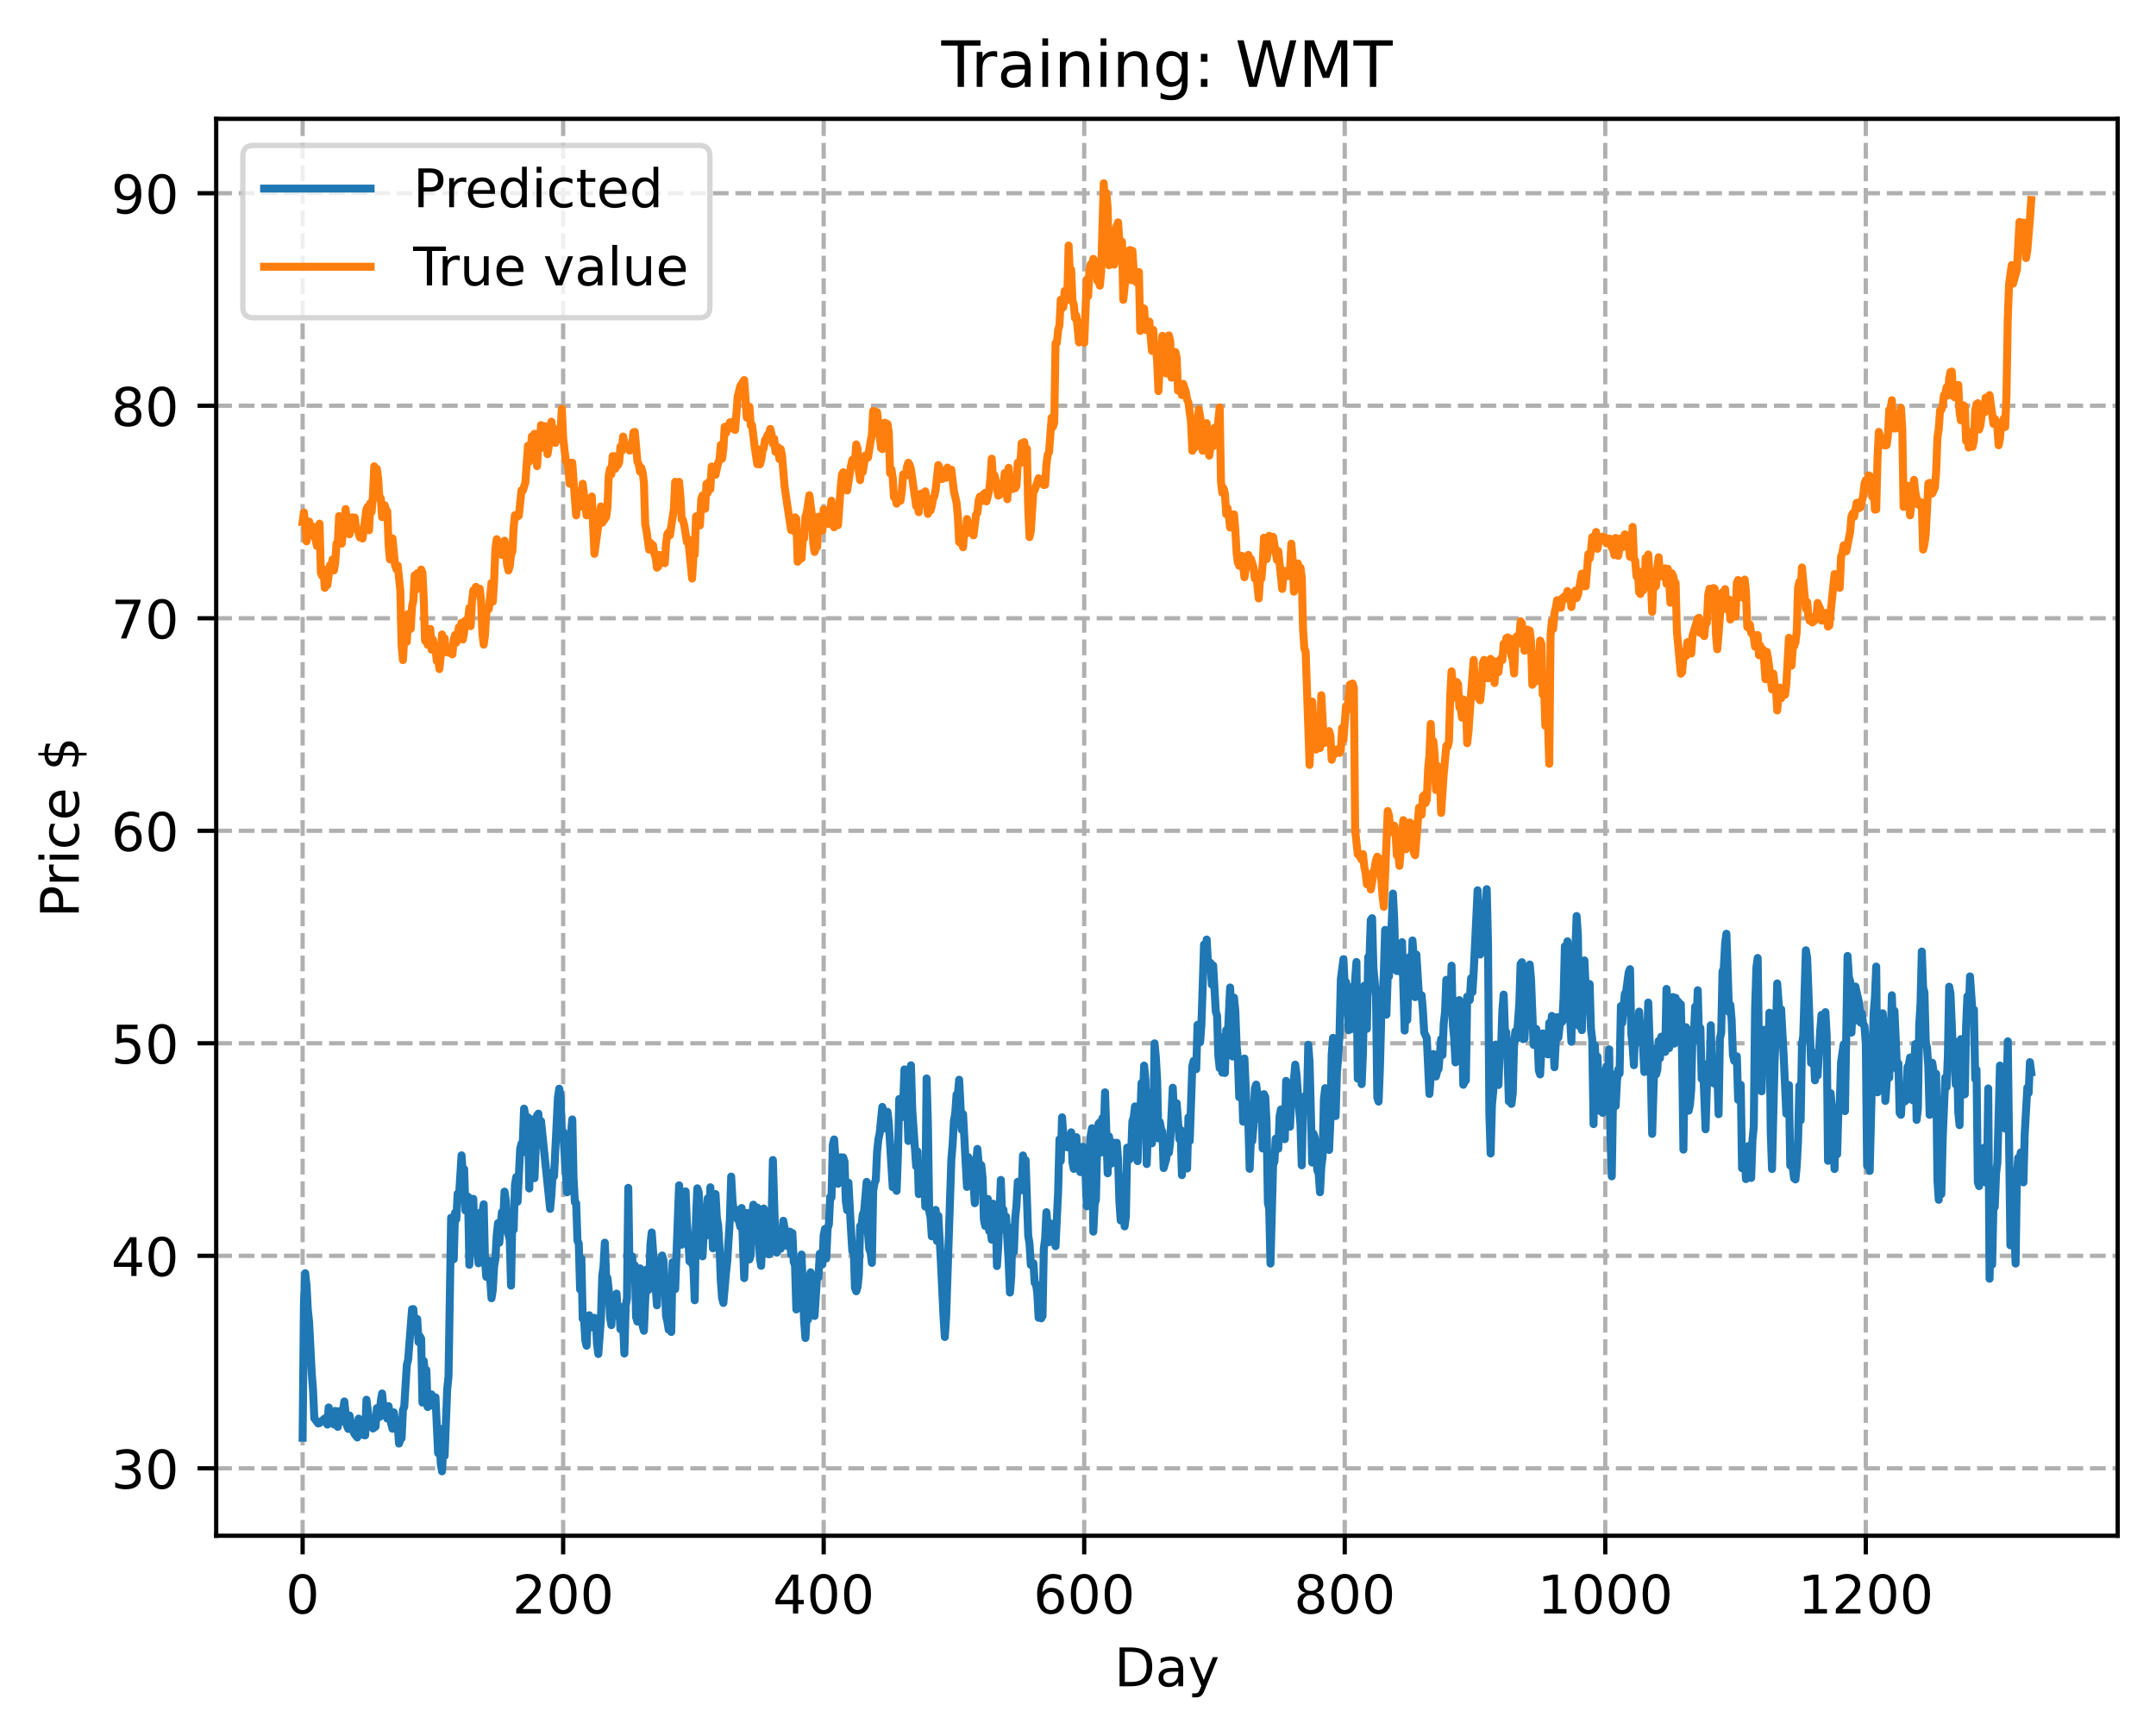 <?xml version="1.0" encoding="utf-8" standalone="no"?>
<!DOCTYPE svg PUBLIC "-//W3C//DTD SVG 1.1//EN"
  "http://www.w3.org/Graphics/SVG/1.1/DTD/svg11.dtd">
<!-- Created with matplotlib (https://matplotlib.org/) -->
<svg height="325.986pt" version="1.1" viewBox="0 0 404.923 325.986" width="404.923pt" xmlns="http://www.w3.org/2000/svg" xmlns:xlink="http://www.w3.org/1999/xlink">
 <defs>
  <style type="text/css">
*{stroke-linecap:butt;stroke-linejoin:round;}
  </style>
 </defs>
 <g id="figure_1">
  <g id="patch_1">
   <path d="M 0 325.986 
L 404.923 325.986 
L 404.923 0 
L 0 0 
z
" style="fill:#ffffff;"/>
  </g>
  <g id="axes_1">
   <g id="patch_2">
    <path d="M 40.603 288.43 
L 397.723 288.43 
L 397.723 22.318 
L 40.603 22.318 
z
" style="fill:#ffffff;"/>
   </g>
   <g id="matplotlib.axis_1">
    <g id="xtick_1">
     <g id="line2d_1">
      <path clip-path="url(#pae83a2a12c)" d="M 56.836 288.43 
L 56.836 22.318 
" style="fill:none;stroke:#b0b0b0;stroke-dasharray:2.96,1.28;stroke-dashoffset:0;stroke-width:0.8;"/>
     </g>
     <g id="line2d_2">
      <defs>
       <path d="M 0 0 
L 0 3.5 
" id="m1ed851a67f" style="stroke:#000000;stroke-width:0.8;"/>
      </defs>
      <g>
       <use style="stroke:#000000;stroke-width:0.8;" x="56.836" xlink:href="#m1ed851a67f" y="288.43"/>
      </g>
     </g>
     <g id="text_1">
      <!-- 0 -->
      <defs>
       <path d="M 31.781 66.406 
Q 24.172 66.406 20.328 58.906 
Q 16.5 51.422 16.5 36.375 
Q 16.5 21.391 20.328 13.891 
Q 24.172 6.391 31.781 6.391 
Q 39.453 6.391 43.281 13.891 
Q 47.125 21.391 47.125 36.375 
Q 47.125 51.422 43.281 58.906 
Q 39.453 66.406 31.781 66.406 
z
M 31.781 74.219 
Q 44.047 74.219 50.516 64.516 
Q 56.984 54.828 56.984 36.375 
Q 56.984 17.969 50.516 8.266 
Q 44.047 -1.422 31.781 -1.422 
Q 19.531 -1.422 13.062 8.266 
Q 6.594 17.969 6.594 36.375 
Q 6.594 54.828 13.062 64.516 
Q 19.531 74.219 31.781 74.219 
z
" id="DejaVuSans-48"/>
      </defs>
      <g transform="translate(53.655 303.029)scale(0.1 -0.1)">
       <use xlink:href="#DejaVuSans-48"/>
      </g>
     </g>
    </g>
    <g id="xtick_2">
     <g id="line2d_3">
      <path clip-path="url(#pae83a2a12c)" d="M 105.766 288.43 
L 105.766 22.318 
" style="fill:none;stroke:#b0b0b0;stroke-dasharray:2.96,1.28;stroke-dashoffset:0;stroke-width:0.8;"/>
     </g>
     <g id="line2d_4">
      <g>
       <use style="stroke:#000000;stroke-width:0.8;" x="105.766" xlink:href="#m1ed851a67f" y="288.43"/>
      </g>
     </g>
     <g id="text_2">
      <!-- 200 -->
      <defs>
       <path d="M 19.188 8.297 
L 53.609 8.297 
L 53.609 0 
L 7.328 0 
L 7.328 8.297 
Q 12.938 14.109 22.625 23.891 
Q 32.328 33.688 34.812 36.531 
Q 39.547 41.844 41.422 45.531 
Q 43.312 49.219 43.312 52.781 
Q 43.312 58.594 39.234 62.25 
Q 35.156 65.922 28.609 65.922 
Q 23.969 65.922 18.812 64.312 
Q 13.672 62.703 7.812 59.422 
L 7.812 69.391 
Q 13.766 71.781 18.938 73 
Q 24.125 74.219 28.422 74.219 
Q 39.75 74.219 46.484 68.547 
Q 53.219 62.891 53.219 53.422 
Q 53.219 48.922 51.531 44.891 
Q 49.859 40.875 45.406 35.406 
Q 44.188 33.984 37.641 27.219 
Q 31.109 20.453 19.188 8.297 
z
" id="DejaVuSans-50"/>
      </defs>
      <g transform="translate(96.223 303.029)scale(0.1 -0.1)">
       <use xlink:href="#DejaVuSans-50"/>
       <use x="63.623" xlink:href="#DejaVuSans-48"/>
       <use x="127.246" xlink:href="#DejaVuSans-48"/>
      </g>
     </g>
    </g>
    <g id="xtick_3">
     <g id="line2d_5">
      <path clip-path="url(#pae83a2a12c)" d="M 154.697 288.43 
L 154.697 22.318 
" style="fill:none;stroke:#b0b0b0;stroke-dasharray:2.96,1.28;stroke-dashoffset:0;stroke-width:0.8;"/>
     </g>
     <g id="line2d_6">
      <g>
       <use style="stroke:#000000;stroke-width:0.8;" x="154.697" xlink:href="#m1ed851a67f" y="288.43"/>
      </g>
     </g>
     <g id="text_3">
      <!-- 400 -->
      <defs>
       <path d="M 37.797 64.312 
L 12.891 25.391 
L 37.797 25.391 
z
M 35.203 72.906 
L 47.609 72.906 
L 47.609 25.391 
L 58.016 25.391 
L 58.016 17.188 
L 47.609 17.188 
L 47.609 0 
L 37.797 0 
L 37.797 17.188 
L 4.891 17.188 
L 4.891 26.703 
z
" id="DejaVuSans-52"/>
      </defs>
      <g transform="translate(145.153 303.029)scale(0.1 -0.1)">
       <use xlink:href="#DejaVuSans-52"/>
       <use x="63.623" xlink:href="#DejaVuSans-48"/>
       <use x="127.246" xlink:href="#DejaVuSans-48"/>
      </g>
     </g>
    </g>
    <g id="xtick_4">
     <g id="line2d_7">
      <path clip-path="url(#pae83a2a12c)" d="M 203.628 288.43 
L 203.628 22.318 
" style="fill:none;stroke:#b0b0b0;stroke-dasharray:2.96,1.28;stroke-dashoffset:0;stroke-width:0.8;"/>
     </g>
     <g id="line2d_8">
      <g>
       <use style="stroke:#000000;stroke-width:0.8;" x="203.628" xlink:href="#m1ed851a67f" y="288.43"/>
      </g>
     </g>
     <g id="text_4">
      <!-- 600 -->
      <defs>
       <path d="M 33.016 40.375 
Q 26.375 40.375 22.484 35.828 
Q 18.609 31.297 18.609 23.391 
Q 18.609 15.531 22.484 10.953 
Q 26.375 6.391 33.016 6.391 
Q 39.656 6.391 43.531 10.953 
Q 47.406 15.531 47.406 23.391 
Q 47.406 31.297 43.531 35.828 
Q 39.656 40.375 33.016 40.375 
z
M 52.594 71.297 
L 52.594 62.312 
Q 48.875 64.062 45.094 64.984 
Q 41.312 65.922 37.594 65.922 
Q 27.828 65.922 22.672 59.328 
Q 17.531 52.734 16.797 39.406 
Q 19.672 43.656 24.016 45.922 
Q 28.375 48.188 33.594 48.188 
Q 44.578 48.188 50.953 41.516 
Q 57.328 34.859 57.328 23.391 
Q 57.328 12.156 50.688 5.359 
Q 44.047 -1.422 33.016 -1.422 
Q 20.359 -1.422 13.672 8.266 
Q 6.984 17.969 6.984 36.375 
Q 6.984 53.656 15.188 63.938 
Q 23.391 74.219 37.203 74.219 
Q 40.922 74.219 44.703 73.484 
Q 48.484 72.75 52.594 71.297 
z
" id="DejaVuSans-54"/>
      </defs>
      <g transform="translate(194.084 303.029)scale(0.1 -0.1)">
       <use xlink:href="#DejaVuSans-54"/>
       <use x="63.623" xlink:href="#DejaVuSans-48"/>
       <use x="127.246" xlink:href="#DejaVuSans-48"/>
      </g>
     </g>
    </g>
    <g id="xtick_5">
     <g id="line2d_9">
      <path clip-path="url(#pae83a2a12c)" d="M 252.558 288.43 
L 252.558 22.318 
" style="fill:none;stroke:#b0b0b0;stroke-dasharray:2.96,1.28;stroke-dashoffset:0;stroke-width:0.8;"/>
     </g>
     <g id="line2d_10">
      <g>
       <use style="stroke:#000000;stroke-width:0.8;" x="252.558" xlink:href="#m1ed851a67f" y="288.43"/>
      </g>
     </g>
     <g id="text_5">
      <!-- 800 -->
      <defs>
       <path d="M 31.781 34.625 
Q 24.75 34.625 20.719 30.859 
Q 16.703 27.094 16.703 20.516 
Q 16.703 13.922 20.719 10.156 
Q 24.75 6.391 31.781 6.391 
Q 38.812 6.391 42.859 10.172 
Q 46.922 13.969 46.922 20.516 
Q 46.922 27.094 42.891 30.859 
Q 38.875 34.625 31.781 34.625 
z
M 21.922 38.812 
Q 15.578 40.375 12.031 44.719 
Q 8.5 49.078 8.5 55.328 
Q 8.5 64.062 14.719 69.141 
Q 20.953 74.219 31.781 74.219 
Q 42.672 74.219 48.875 69.141 
Q 55.078 64.062 55.078 55.328 
Q 55.078 49.078 51.531 44.719 
Q 48 40.375 41.703 38.812 
Q 48.828 37.156 52.797 32.312 
Q 56.781 27.484 56.781 20.516 
Q 56.781 9.906 50.312 4.234 
Q 43.844 -1.422 31.781 -1.422 
Q 19.734 -1.422 13.25 4.234 
Q 6.781 9.906 6.781 20.516 
Q 6.781 27.484 10.781 32.312 
Q 14.797 37.156 21.922 38.812 
z
M 18.312 54.391 
Q 18.312 48.734 21.844 45.562 
Q 25.391 42.391 31.781 42.391 
Q 38.141 42.391 41.719 45.562 
Q 45.312 48.734 45.312 54.391 
Q 45.312 60.062 41.719 63.234 
Q 38.141 66.406 31.781 66.406 
Q 25.391 66.406 21.844 63.234 
Q 18.312 60.062 18.312 54.391 
z
" id="DejaVuSans-56"/>
      </defs>
      <g transform="translate(243.015 303.029)scale(0.1 -0.1)">
       <use xlink:href="#DejaVuSans-56"/>
       <use x="63.623" xlink:href="#DejaVuSans-48"/>
       <use x="127.246" xlink:href="#DejaVuSans-48"/>
      </g>
     </g>
    </g>
    <g id="xtick_6">
     <g id="line2d_11">
      <path clip-path="url(#pae83a2a12c)" d="M 301.489 288.43 
L 301.489 22.318 
" style="fill:none;stroke:#b0b0b0;stroke-dasharray:2.96,1.28;stroke-dashoffset:0;stroke-width:0.8;"/>
     </g>
     <g id="line2d_12">
      <g>
       <use style="stroke:#000000;stroke-width:0.8;" x="301.489" xlink:href="#m1ed851a67f" y="288.43"/>
      </g>
     </g>
     <g id="text_6">
      <!-- 1000 -->
      <defs>
       <path d="M 12.406 8.297 
L 28.516 8.297 
L 28.516 63.922 
L 10.984 60.406 
L 10.984 69.391 
L 28.422 72.906 
L 38.281 72.906 
L 38.281 8.297 
L 54.391 8.297 
L 54.391 0 
L 12.406 0 
z
" id="DejaVuSans-49"/>
      </defs>
      <g transform="translate(288.764 303.029)scale(0.1 -0.1)">
       <use xlink:href="#DejaVuSans-49"/>
       <use x="63.623" xlink:href="#DejaVuSans-48"/>
       <use x="127.246" xlink:href="#DejaVuSans-48"/>
       <use x="190.869" xlink:href="#DejaVuSans-48"/>
      </g>
     </g>
    </g>
    <g id="xtick_7">
     <g id="line2d_13">
      <path clip-path="url(#pae83a2a12c)" d="M 350.419 288.43 
L 350.419 22.318 
" style="fill:none;stroke:#b0b0b0;stroke-dasharray:2.96,1.28;stroke-dashoffset:0;stroke-width:0.8;"/>
     </g>
     <g id="line2d_14">
      <g>
       <use style="stroke:#000000;stroke-width:0.8;" x="350.419" xlink:href="#m1ed851a67f" y="288.43"/>
      </g>
     </g>
     <g id="text_7">
      <!-- 1200 -->
      <g transform="translate(337.694 303.029)scale(0.1 -0.1)">
       <use xlink:href="#DejaVuSans-49"/>
       <use x="63.623" xlink:href="#DejaVuSans-50"/>
       <use x="127.246" xlink:href="#DejaVuSans-48"/>
       <use x="190.869" xlink:href="#DejaVuSans-48"/>
      </g>
     </g>
    </g>
    <g id="text_8">
     <!-- Day -->
     <defs>
      <path d="M 19.672 64.797 
L 19.672 8.109 
L 31.594 8.109 
Q 46.688 8.109 53.688 14.938 
Q 60.688 21.781 60.688 36.531 
Q 60.688 51.172 53.688 57.984 
Q 46.688 64.797 31.594 64.797 
z
M 9.812 72.906 
L 30.078 72.906 
Q 51.266 72.906 61.172 64.094 
Q 71.094 55.281 71.094 36.531 
Q 71.094 17.672 61.125 8.828 
Q 51.172 0 30.078 0 
L 9.812 0 
z
" id="DejaVuSans-68"/>
      <path d="M 34.281 27.484 
Q 23.391 27.484 19.188 25 
Q 14.984 22.516 14.984 16.5 
Q 14.984 11.719 18.141 8.906 
Q 21.297 6.109 26.703 6.109 
Q 34.188 6.109 38.703 11.406 
Q 43.219 16.703 43.219 25.484 
L 43.219 27.484 
z
M 52.203 31.203 
L 52.203 0 
L 43.219 0 
L 43.219 8.297 
Q 40.141 3.328 35.547 0.953 
Q 30.953 -1.422 24.312 -1.422 
Q 15.922 -1.422 10.953 3.297 
Q 6 8.016 6 15.922 
Q 6 25.141 12.172 29.828 
Q 18.359 34.516 30.609 34.516 
L 43.219 34.516 
L 43.219 35.406 
Q 43.219 41.609 39.141 45 
Q 35.062 48.391 27.688 48.391 
Q 23 48.391 18.547 47.266 
Q 14.109 46.141 10.016 43.891 
L 10.016 52.203 
Q 14.938 54.109 19.578 55.047 
Q 24.219 56 28.609 56 
Q 40.484 56 46.344 49.844 
Q 52.203 43.703 52.203 31.203 
z
" id="DejaVuSans-97"/>
      <path d="M 32.172 -5.078 
Q 28.375 -14.844 24.75 -17.812 
Q 21.141 -20.797 15.094 -20.797 
L 7.906 -20.797 
L 7.906 -13.281 
L 13.188 -13.281 
Q 16.891 -13.281 18.938 -11.516 
Q 21 -9.766 23.484 -3.219 
L 25.094 0.875 
L 2.984 54.688 
L 12.5 54.688 
L 29.594 11.922 
L 46.688 54.688 
L 56.203 54.688 
z
" id="DejaVuSans-121"/>
     </defs>
     <g transform="translate(209.29 316.707)scale(0.1 -0.1)">
      <use xlink:href="#DejaVuSans-68"/>
      <use x="77.002" xlink:href="#DejaVuSans-97"/>
      <use x="138.281" xlink:href="#DejaVuSans-121"/>
     </g>
    </g>
   </g>
   <g id="matplotlib.axis_2">
    <g id="ytick_1">
     <g id="line2d_15">
      <path clip-path="url(#pae83a2a12c)" d="M 40.603 275.769 
L 397.723 275.769 
" style="fill:none;stroke:#b0b0b0;stroke-dasharray:2.96,1.28;stroke-dashoffset:0;stroke-width:0.8;"/>
     </g>
     <g id="line2d_16">
      <defs>
       <path d="M 0 0 
L -3.5 0 
" id="mb83ebea7db" style="stroke:#000000;stroke-width:0.8;"/>
      </defs>
      <g>
       <use style="stroke:#000000;stroke-width:0.8;" x="40.603" xlink:href="#mb83ebea7db" y="275.769"/>
      </g>
     </g>
     <g id="text_9">
      <!-- 30 -->
      <defs>
       <path d="M 40.578 39.312 
Q 47.656 37.797 51.625 33 
Q 55.609 28.219 55.609 21.188 
Q 55.609 10.406 48.188 4.484 
Q 40.766 -1.422 27.094 -1.422 
Q 22.516 -1.422 17.656 -0.516 
Q 12.797 0.391 7.625 2.203 
L 7.625 11.719 
Q 11.719 9.328 16.594 8.109 
Q 21.484 6.891 26.812 6.891 
Q 36.078 6.891 40.938 10.547 
Q 45.797 14.203 45.797 21.188 
Q 45.797 27.641 41.281 31.266 
Q 36.766 34.906 28.719 34.906 
L 20.219 34.906 
L 20.219 43.016 
L 29.109 43.016 
Q 36.375 43.016 40.234 45.922 
Q 44.094 48.828 44.094 54.297 
Q 44.094 59.906 40.109 62.906 
Q 36.141 65.922 28.719 65.922 
Q 24.656 65.922 20.016 65.031 
Q 15.375 64.156 9.812 62.312 
L 9.812 71.094 
Q 15.438 72.656 20.344 73.438 
Q 25.25 74.219 29.594 74.219 
Q 40.828 74.219 47.359 69.109 
Q 53.906 64.016 53.906 55.328 
Q 53.906 49.266 50.438 45.094 
Q 46.969 40.922 40.578 39.312 
z
" id="DejaVuSans-51"/>
      </defs>
      <g transform="translate(20.878 279.568)scale(0.1 -0.1)">
       <use xlink:href="#DejaVuSans-51"/>
       <use x="63.623" xlink:href="#DejaVuSans-48"/>
      </g>
     </g>
    </g>
    <g id="ytick_2">
     <g id="line2d_17">
      <path clip-path="url(#pae83a2a12c)" d="M 40.603 235.856 
L 397.723 235.856 
" style="fill:none;stroke:#b0b0b0;stroke-dasharray:2.96,1.28;stroke-dashoffset:0;stroke-width:0.8;"/>
     </g>
     <g id="line2d_18">
      <g>
       <use style="stroke:#000000;stroke-width:0.8;" x="40.603" xlink:href="#mb83ebea7db" y="235.856"/>
      </g>
     </g>
     <g id="text_10">
      <!-- 40 -->
      <g transform="translate(20.878 239.655)scale(0.1 -0.1)">
       <use xlink:href="#DejaVuSans-52"/>
       <use x="63.623" xlink:href="#DejaVuSans-48"/>
      </g>
     </g>
    </g>
    <g id="ytick_3">
     <g id="line2d_19">
      <path clip-path="url(#pae83a2a12c)" d="M 40.603 195.943 
L 397.723 195.943 
" style="fill:none;stroke:#b0b0b0;stroke-dasharray:2.96,1.28;stroke-dashoffset:0;stroke-width:0.8;"/>
     </g>
     <g id="line2d_20">
      <g>
       <use style="stroke:#000000;stroke-width:0.8;" x="40.603" xlink:href="#mb83ebea7db" y="195.943"/>
      </g>
     </g>
     <g id="text_11">
      <!-- 50 -->
      <defs>
       <path d="M 10.797 72.906 
L 49.516 72.906 
L 49.516 64.594 
L 19.828 64.594 
L 19.828 46.734 
Q 21.969 47.469 24.109 47.828 
Q 26.266 48.188 28.422 48.188 
Q 40.625 48.188 47.75 41.5 
Q 54.891 34.812 54.891 23.391 
Q 54.891 11.625 47.562 5.094 
Q 40.234 -1.422 26.906 -1.422 
Q 22.312 -1.422 17.547 -0.641 
Q 12.797 0.141 7.719 1.703 
L 7.719 11.625 
Q 12.109 9.234 16.797 8.062 
Q 21.484 6.891 26.703 6.891 
Q 35.156 6.891 40.078 11.328 
Q 45.016 15.766 45.016 23.391 
Q 45.016 31 40.078 35.438 
Q 35.156 39.891 26.703 39.891 
Q 22.75 39.891 18.812 39.016 
Q 14.891 38.141 10.797 36.281 
z
" id="DejaVuSans-53"/>
      </defs>
      <g transform="translate(20.878 199.742)scale(0.1 -0.1)">
       <use xlink:href="#DejaVuSans-53"/>
       <use x="63.623" xlink:href="#DejaVuSans-48"/>
      </g>
     </g>
    </g>
    <g id="ytick_4">
     <g id="line2d_21">
      <path clip-path="url(#pae83a2a12c)" d="M 40.603 156.029 
L 397.723 156.029 
" style="fill:none;stroke:#b0b0b0;stroke-dasharray:2.96,1.28;stroke-dashoffset:0;stroke-width:0.8;"/>
     </g>
     <g id="line2d_22">
      <g>
       <use style="stroke:#000000;stroke-width:0.8;" x="40.603" xlink:href="#mb83ebea7db" y="156.029"/>
      </g>
     </g>
     <g id="text_12">
      <!-- 60 -->
      <g transform="translate(20.878 159.829)scale(0.1 -0.1)">
       <use xlink:href="#DejaVuSans-54"/>
       <use x="63.623" xlink:href="#DejaVuSans-48"/>
      </g>
     </g>
    </g>
    <g id="ytick_5">
     <g id="line2d_23">
      <path clip-path="url(#pae83a2a12c)" d="M 40.603 116.116 
L 397.723 116.116 
" style="fill:none;stroke:#b0b0b0;stroke-dasharray:2.96,1.28;stroke-dashoffset:0;stroke-width:0.8;"/>
     </g>
     <g id="line2d_24">
      <g>
       <use style="stroke:#000000;stroke-width:0.8;" x="40.603" xlink:href="#mb83ebea7db" y="116.116"/>
      </g>
     </g>
     <g id="text_13">
      <!-- 70 -->
      <defs>
       <path d="M 8.203 72.906 
L 55.078 72.906 
L 55.078 68.703 
L 28.609 0 
L 18.312 0 
L 43.219 64.594 
L 8.203 64.594 
z
" id="DejaVuSans-55"/>
      </defs>
      <g transform="translate(20.878 119.915)scale(0.1 -0.1)">
       <use xlink:href="#DejaVuSans-55"/>
       <use x="63.623" xlink:href="#DejaVuSans-48"/>
      </g>
     </g>
    </g>
    <g id="ytick_6">
     <g id="line2d_25">
      <path clip-path="url(#pae83a2a12c)" d="M 40.603 76.203 
L 397.723 76.203 
" style="fill:none;stroke:#b0b0b0;stroke-dasharray:2.96,1.28;stroke-dashoffset:0;stroke-width:0.8;"/>
     </g>
     <g id="line2d_26">
      <g>
       <use style="stroke:#000000;stroke-width:0.8;" x="40.603" xlink:href="#mb83ebea7db" y="76.203"/>
      </g>
     </g>
     <g id="text_14">
      <!-- 80 -->
      <g transform="translate(20.878 80.002)scale(0.1 -0.1)">
       <use xlink:href="#DejaVuSans-56"/>
       <use x="63.623" xlink:href="#DejaVuSans-48"/>
      </g>
     </g>
    </g>
    <g id="ytick_7">
     <g id="line2d_27">
      <path clip-path="url(#pae83a2a12c)" d="M 40.603 36.29 
L 397.723 36.29 
" style="fill:none;stroke:#b0b0b0;stroke-dasharray:2.96,1.28;stroke-dashoffset:0;stroke-width:0.8;"/>
     </g>
     <g id="line2d_28">
      <g>
       <use style="stroke:#000000;stroke-width:0.8;" x="40.603" xlink:href="#mb83ebea7db" y="36.29"/>
      </g>
     </g>
     <g id="text_15">
      <!-- 90 -->
      <defs>
       <path d="M 10.984 1.516 
L 10.984 10.5 
Q 14.703 8.734 18.5 7.812 
Q 22.312 6.891 25.984 6.891 
Q 35.75 6.891 40.891 13.453 
Q 46.047 20.016 46.781 33.406 
Q 43.953 29.203 39.594 26.953 
Q 35.25 24.703 29.984 24.703 
Q 19.047 24.703 12.672 31.312 
Q 6.297 37.938 6.297 49.422 
Q 6.297 60.641 12.938 67.422 
Q 19.578 74.219 30.609 74.219 
Q 43.266 74.219 49.922 64.516 
Q 56.594 54.828 56.594 36.375 
Q 56.594 19.141 48.406 8.859 
Q 40.234 -1.422 26.422 -1.422 
Q 22.703 -1.422 18.891 -0.688 
Q 15.094 0.047 10.984 1.516 
z
M 30.609 32.422 
Q 37.25 32.422 41.125 36.953 
Q 45.016 41.5 45.016 49.422 
Q 45.016 57.281 41.125 61.844 
Q 37.25 66.406 30.609 66.406 
Q 23.969 66.406 20.094 61.844 
Q 16.219 57.281 16.219 49.422 
Q 16.219 41.5 20.094 36.953 
Q 23.969 32.422 30.609 32.422 
z
" id="DejaVuSans-57"/>
      </defs>
      <g transform="translate(20.878 40.089)scale(0.1 -0.1)">
       <use xlink:href="#DejaVuSans-57"/>
       <use x="63.623" xlink:href="#DejaVuSans-48"/>
      </g>
     </g>
    </g>
    <g id="text_16">
     <!-- Price $ -->
     <defs>
      <path d="M 19.672 64.797 
L 19.672 37.406 
L 32.078 37.406 
Q 38.969 37.406 42.719 40.969 
Q 46.484 44.531 46.484 51.125 
Q 46.484 57.672 42.719 61.234 
Q 38.969 64.797 32.078 64.797 
z
M 9.812 72.906 
L 32.078 72.906 
Q 44.344 72.906 50.609 67.359 
Q 56.891 61.812 56.891 51.125 
Q 56.891 40.328 50.609 34.812 
Q 44.344 29.297 32.078 29.297 
L 19.672 29.297 
L 19.672 0 
L 9.812 0 
z
" id="DejaVuSans-80"/>
      <path d="M 41.109 46.297 
Q 39.594 47.172 37.812 47.578 
Q 36.031 48 33.891 48 
Q 26.266 48 22.188 43.047 
Q 18.109 38.094 18.109 28.812 
L 18.109 0 
L 9.078 0 
L 9.078 54.688 
L 18.109 54.688 
L 18.109 46.188 
Q 20.953 51.172 25.484 53.578 
Q 30.031 56 36.531 56 
Q 37.453 56 38.578 55.875 
Q 39.703 55.766 41.062 55.516 
z
" id="DejaVuSans-114"/>
      <path d="M 9.422 54.688 
L 18.406 54.688 
L 18.406 0 
L 9.422 0 
z
M 9.422 75.984 
L 18.406 75.984 
L 18.406 64.594 
L 9.422 64.594 
z
" id="DejaVuSans-105"/>
      <path d="M 48.781 52.594 
L 48.781 44.188 
Q 44.969 46.297 41.141 47.344 
Q 37.312 48.391 33.406 48.391 
Q 24.656 48.391 19.812 42.844 
Q 14.984 37.312 14.984 27.297 
Q 14.984 17.281 19.812 11.734 
Q 24.656 6.203 33.406 6.203 
Q 37.312 6.203 41.141 7.25 
Q 44.969 8.297 48.781 10.406 
L 48.781 2.094 
Q 45.016 0.344 40.984 -0.531 
Q 36.969 -1.422 32.422 -1.422 
Q 20.062 -1.422 12.781 6.344 
Q 5.516 14.109 5.516 27.297 
Q 5.516 40.672 12.859 48.328 
Q 20.219 56 33.016 56 
Q 37.156 56 41.109 55.141 
Q 45.062 54.297 48.781 52.594 
z
" id="DejaVuSans-99"/>
      <path d="M 56.203 29.594 
L 56.203 25.203 
L 14.891 25.203 
Q 15.484 15.922 20.484 11.062 
Q 25.484 6.203 34.422 6.203 
Q 39.594 6.203 44.453 7.469 
Q 49.312 8.734 54.109 11.281 
L 54.109 2.781 
Q 49.266 0.734 44.188 -0.344 
Q 39.109 -1.422 33.891 -1.422 
Q 20.797 -1.422 13.156 6.188 
Q 5.516 13.812 5.516 26.812 
Q 5.516 40.234 12.766 48.109 
Q 20.016 56 32.328 56 
Q 43.359 56 49.781 48.891 
Q 56.203 41.797 56.203 29.594 
z
M 47.219 32.234 
Q 47.125 39.594 43.094 43.984 
Q 39.062 48.391 32.422 48.391 
Q 24.906 48.391 20.391 44.141 
Q 15.875 39.891 15.188 32.172 
z
" id="DejaVuSans-101"/>
      <path id="DejaVuSans-32"/>
      <path d="M 33.797 -14.703 
L 28.906 -14.703 
L 28.859 0 
Q 23.734 0.094 18.609 1.188 
Q 13.484 2.297 8.297 4.5 
L 8.297 13.281 
Q 13.281 10.156 18.375 8.562 
Q 23.484 6.984 28.906 6.938 
L 28.906 29.203 
Q 18.109 30.953 13.203 35.156 
Q 8.297 39.359 8.297 46.688 
Q 8.297 54.641 13.625 59.219 
Q 18.953 63.812 28.906 64.5 
L 28.906 75.984 
L 33.797 75.984 
L 33.797 64.656 
Q 38.328 64.453 42.578 63.688 
Q 46.828 62.938 50.875 61.625 
L 50.875 53.078 
Q 46.828 55.125 42.547 56.25 
Q 38.281 57.375 33.797 57.562 
L 33.797 36.719 
Q 44.875 35.016 50.094 30.609 
Q 55.328 26.219 55.328 18.609 
Q 55.328 10.359 49.781 5.594 
Q 44.234 0.828 33.797 0.094 
z
M 28.906 37.594 
L 28.906 57.625 
Q 23.25 56.984 20.266 54.391 
Q 17.281 51.812 17.281 47.516 
Q 17.281 43.312 20.031 40.969 
Q 22.797 38.625 28.906 37.594 
z
M 33.797 28.219 
L 33.797 7.078 
Q 39.984 7.906 43.141 10.594 
Q 46.297 13.281 46.297 17.672 
Q 46.297 21.969 43.281 24.5 
Q 40.281 27.047 33.797 28.219 
z
" id="DejaVuSans-36"/>
     </defs>
     <g transform="translate(14.798 172.342)rotate(-90)scale(0.1 -0.1)">
      <use xlink:href="#DejaVuSans-80"/>
      <use x="58.553" xlink:href="#DejaVuSans-114"/>
      <use x="99.666" xlink:href="#DejaVuSans-105"/>
      <use x="127.449" xlink:href="#DejaVuSans-99"/>
      <use x="182.43" xlink:href="#DejaVuSans-101"/>
      <use x="243.953" xlink:href="#DejaVuSans-32"/>
      <use x="275.74" xlink:href="#DejaVuSans-36"/>
     </g>
    </g>
   </g>
   <g id="line2d_29">
    <path clip-path="url(#pae83a2a12c)" d="M 56.836 270.026 
L 57.081 244.986 
L 57.325 239.125 
L 57.57 241.385 
L 57.814 245.982 
L 58.059 248.369 
L 58.548 257.895 
L 58.793 261.143 
L 59.038 266.401 
L 59.772 267.351 
L 60.016 267.274 
L 60.995 266.398 
L 61.484 267.557 
L 61.729 264.338 
L 61.974 265.531 
L 62.463 266.846 
L 62.708 267.533 
L 62.952 264.993 
L 63.441 267.987 
L 63.686 265.027 
L 64.175 267.005 
L 64.665 263.206 
L 65.154 267.752 
L 65.399 268.365 
L 65.643 265.848 
L 66.133 268.382 
L 66.622 269.383 
L 67.111 269.975 
L 67.356 266.433 
L 67.845 268.651 
L 68.335 269.541 
L 68.579 269.583 
L 68.824 262.888 
L 69.313 266.764 
L 69.558 267.753 
L 69.802 267.885 
L 70.047 268.296 
L 70.536 267.939 
L 70.781 264.46 
L 71.27 266.133 
L 71.515 263.163 
L 71.76 261.705 
L 72.004 264.228 
L 72.494 265.95 
L 72.738 266.439 
L 72.983 264.089 
L 73.472 267.404 
L 73.717 268.342 
L 73.962 265.256 
L 74.206 266.805 
L 74.451 267.483 
L 74.696 267.65 
L 74.94 271.122 
L 75.185 270.425 
L 75.429 270.12 
L 75.674 264.836 
L 75.919 264.215 
L 76.408 256.342 
L 76.653 255.385 
L 77.387 245.879 
L 77.631 245.866 
L 77.876 249.069 
L 78.121 249.366 
L 78.365 247.713 
L 78.61 252.056 
L 78.855 250.983 
L 79.099 251.427 
L 79.344 263.436 
L 79.589 255.597 
L 79.833 258.354 
L 80.078 257.296 
L 80.323 264.252 
L 80.567 261.854 
L 80.812 264.01 
L 81.056 261.886 
L 81.301 263.211 
L 81.546 263.128 
L 81.79 262.438 
L 82.28 272.91 
L 82.524 268.297 
L 82.769 274.749 
L 83.014 276.334 
L 83.258 271.58 
L 83.503 273.438 
L 83.992 260.89 
L 84.237 258.497 
L 84.726 228.697 
L 85.216 236.501 
L 85.46 227.769 
L 85.705 229.001 
L 85.95 224.183 
L 86.194 224.938 
L 86.684 216.991 
L 86.928 220.525 
L 87.173 219.573 
L 87.417 227.353 
L 87.907 224.751 
L 88.151 237.552 
L 88.396 229.526 
L 88.641 230.828 
L 88.885 225.154 
L 89.13 231.676 
L 89.375 231.653 
L 89.864 237.26 
L 90.353 227.641 
L 90.598 227.688 
L 90.843 226.18 
L 91.087 236.718 
L 91.332 239.822 
L 91.577 238.663 
L 91.821 236.789 
L 92.311 243.828 
L 92.555 242.242 
L 92.8 237.858 
L 93.044 236.459 
L 93.289 232.005 
L 93.534 229.708 
L 93.778 233.391 
L 94.268 227.661 
L 94.512 229.117 
L 94.757 223.805 
L 95.002 225.406 
L 95.246 230.827 
L 95.736 232.795 
L 95.98 241.457 
L 96.225 228.768 
L 96.47 230.961 
L 96.714 222.506 
L 96.959 221.065 
L 97.204 225.703 
L 97.693 215.805 
L 97.938 214.792 
L 98.182 214.642 
L 98.427 208.225 
L 98.672 209.51 
L 98.916 216.514 
L 99.161 209.853 
L 99.405 223.21 
L 99.65 211.093 
L 99.895 210.238 
L 100.139 213.224 
L 100.384 221.274 
L 100.873 209.48 
L 101.118 209.154 
L 101.363 214.307 
L 101.607 210.551 
L 103.32 227.044 
L 103.565 224.384 
L 103.809 220.174 
L 104.054 220.921 
L 104.788 206.081 
L 105.032 204.469 
L 105.277 205.818 
L 105.522 212.867 
L 105.766 212.532 
L 106.5 223.937 
L 106.745 216.842 
L 106.99 215.713 
L 107.479 210.242 
L 107.724 221.347 
L 107.968 225.793 
L 108.213 225.983 
L 108.458 233.001 
L 108.702 233.569 
L 108.947 242.175 
L 109.192 236.335 
L 109.436 247.681 
L 109.681 247.459 
L 109.926 251.735 
L 110.17 252.747 
L 110.415 247.292 
L 110.66 247.017 
L 110.904 249.051 
L 111.149 248.389 
L 111.393 249.315 
L 111.638 247.515 
L 111.883 247.723 
L 112.127 252.379 
L 112.372 254.302 
L 112.861 247.662 
L 113.106 239.687 
L 113.351 237.794 
L 113.595 233.393 
L 113.84 239.998 
L 114.085 240.01 
L 114.329 242.269 
L 114.574 247.421 
L 114.819 248.888 
L 115.063 243.994 
L 115.308 246.981 
L 115.797 242.95 
L 116.042 247.139 
L 116.287 245.336 
L 116.531 249.663 
L 116.776 246.905 
L 117.02 248.604 
L 117.265 254.206 
L 117.51 245.275 
L 117.754 243.835 
L 117.999 223.091 
L 118.244 239.431 
L 118.488 239.673 
L 118.733 235.968 
L 118.978 240.238 
L 119.222 237.639 
L 119.467 247.387 
L 119.712 248.213 
L 119.956 248.149 
L 120.201 238.214 
L 120.446 245.553 
L 120.69 248.997 
L 120.935 249.94 
L 121.424 238.436 
L 121.669 242.367 
L 121.914 242.095 
L 122.158 233.699 
L 122.403 231.468 
L 123.381 245.154 
L 123.626 237.606 
L 123.871 236.684 
L 124.115 240.209 
L 124.36 235.795 
L 124.605 236.742 
L 124.849 240.711 
L 125.094 247.166 
L 125.339 248.186 
L 125.583 249.731 
L 125.828 248.639 
L 126.073 250.162 
L 126.317 237.071 
L 126.562 237.957 
L 126.807 242.114 
L 127.541 222.618 
L 127.785 226.77 
L 128.03 233.767 
L 128.275 232.649 
L 128.519 229.077 
L 128.764 223.759 
L 129.008 229.562 
L 129.253 232.487 
L 129.498 236.908 
L 129.742 237.019 
L 129.987 237.304 
L 130.232 238.006 
L 130.476 244.206 
L 130.721 228.634 
L 130.966 223.181 
L 131.21 223.845 
L 131.455 227.415 
L 131.7 228.442 
L 131.944 235.961 
L 132.189 231.071 
L 132.434 232.207 
L 132.678 230.612 
L 132.923 225.056 
L 133.168 230.064 
L 133.412 222.989 
L 133.902 234.456 
L 134.146 227.143 
L 134.391 224.259 
L 134.636 228.726 
L 134.88 230.143 
L 135.125 234.026 
L 135.369 240.418 
L 135.614 243.791 
L 135.859 244.717 
L 136.348 239.09 
L 136.593 236.775 
L 137.082 228.924 
L 137.327 220.979 
L 137.571 225.468 
L 137.816 227.677 
L 138.061 227.633 
L 138.305 227.248 
L 138.55 229.028 
L 138.795 229.331 
L 139.039 230.403 
L 139.284 226.875 
L 139.773 240.048 
L 140.263 227.805 
L 140.507 231.132 
L 140.752 236.535 
L 140.996 235.729 
L 141.241 228.229 
L 141.486 226.258 
L 141.73 231.755 
L 141.975 228.52 
L 142.22 226.787 
L 142.709 236.233 
L 142.954 237.74 
L 143.443 226.977 
L 143.688 227.687 
L 143.932 233.286 
L 144.177 229.942 
L 144.422 235.579 
L 144.666 235.262 
L 144.911 229.367 
L 145.156 217.867 
L 145.645 234.127 
L 145.89 235.271 
L 146.134 232.854 
L 146.379 233.521 
L 146.624 234.545 
L 146.868 232.596 
L 147.113 229.277 
L 147.357 230.682 
L 147.602 233.499 
L 147.847 234.019 
L 148.336 231.316 
L 148.581 235.584 
L 148.825 231.59 
L 149.07 237.019 
L 149.315 237.647 
L 149.559 245.934 
L 149.804 238.034 
L 150.293 243.299 
L 150.538 235.619 
L 151.027 248.17 
L 151.272 251.293 
L 151.517 246.581 
L 151.761 247.845 
L 152.006 239.856 
L 152.251 238.953 
L 152.495 240.849 
L 152.74 246.541 
L 152.984 247.156 
L 153.474 239.518 
L 153.718 239.92 
L 153.963 235.455 
L 154.208 237.04 
L 154.452 237.497 
L 154.697 231.956 
L 154.942 230.796 
L 155.186 236.359 
L 155.431 230.746 
L 155.676 229.95 
L 155.92 224.796 
L 156.165 224.901 
L 156.41 215.019 
L 156.654 214.003 
L 156.899 217.477 
L 157.144 219.321 
L 157.388 222.339 
L 157.633 217.93 
L 157.878 217.356 
L 158.122 221.643 
L 158.367 217.374 
L 158.612 218.169 
L 158.856 225.549 
L 159.101 227.288 
L 159.345 222.118 
L 159.835 231.104 
L 160.079 234.983 
L 160.324 234.09 
L 160.569 241.892 
L 160.813 242.526 
L 161.058 241.764 
L 161.303 239.381 
L 161.547 230.277 
L 161.792 230.281 
L 162.037 228.073 
L 162.281 227.605 
L 162.771 221.97 
L 163.015 231.547 
L 163.26 234.578 
L 163.505 235.215 
L 163.749 237.193 
L 163.994 223.702 
L 164.239 222.2 
L 164.483 221.631 
L 164.728 216.323 
L 164.972 213.972 
L 165.217 212.85 
L 165.706 207.896 
L 165.951 209.143 
L 166.196 211.938 
L 166.44 211.173 
L 166.685 208.812 
L 166.93 211.018 
L 167.664 222.986 
L 167.908 221.835 
L 168.153 221.487 
L 168.398 223.66 
L 168.642 216.902 
L 168.887 206.408 
L 169.132 209.966 
L 169.376 208.056 
L 169.621 207.533 
L 169.866 200.848 
L 170.355 207.081 
L 170.6 214.289 
L 170.844 201.682 
L 171.089 200.075 
L 171.333 208.465 
L 172.067 219.049 
L 172.312 216.253 
L 172.557 224.27 
L 173.046 218.58 
L 173.291 219.745 
L 173.535 219.853 
L 173.78 226.62 
L 174.025 202.55 
L 174.269 210.936 
L 174.514 227.466 
L 174.759 228.534 
L 175.003 232.207 
L 175.248 230.753 
L 175.493 227.569 
L 175.737 227.238 
L 175.982 233.079 
L 176.227 228.327 
L 176.716 237.011 
L 177.205 247.37 
L 177.45 251.107 
L 177.694 247.362 
L 178.673 217.819 
L 178.918 214.896 
L 179.162 210.428 
L 179.407 209.113 
L 179.652 205.551 
L 179.896 205.55 
L 180.141 202.788 
L 180.63 212.183 
L 180.875 209.243 
L 181.609 222.921 
L 181.854 217.313 
L 182.098 218.821 
L 182.343 217.891 
L 182.588 221.213 
L 182.832 221.913 
L 183.077 225.978 
L 183.321 218.808 
L 183.566 215.775 
L 184.055 221.317 
L 184.3 218.824 
L 184.545 221.199 
L 184.789 229.063 
L 185.034 230.252 
L 185.279 225.622 
L 185.523 225.173 
L 185.768 231.176 
L 186.013 230.846 
L 186.257 232.828 
L 186.502 226.059 
L 186.747 229.696 
L 186.991 226.627 
L 187.236 237.786 
L 187.481 234.02 
L 187.97 221.609 
L 188.215 228.247 
L 188.459 227.195 
L 188.704 230.969 
L 188.948 228.496 
L 189.438 237.083 
L 189.682 242.759 
L 189.927 239.748 
L 190.172 230.464 
L 190.416 235.138 
L 190.661 228.909 
L 190.906 226.367 
L 191.15 221.953 
L 191.64 223.333 
L 191.884 223.546 
L 192.129 217.007 
L 192.374 218.678 
L 192.618 217.886 
L 193.108 232.058 
L 193.352 233.526 
L 193.597 237.559 
L 194.086 237.244 
L 194.331 240.953 
L 194.575 241.145 
L 194.82 242.941 
L 195.065 247.497 
L 195.309 244.316 
L 195.554 247.602 
L 195.799 247.168 
L 196.043 234.524 
L 196.288 232.623 
L 196.533 227.667 
L 197.022 233.302 
L 197.267 230.267 
L 197.511 229.842 
L 198.245 234.058 
L 198.735 223.675 
L 198.979 213.978 
L 199.224 218.045 
L 199.469 209.844 
L 199.713 213.402 
L 200.203 215.362 
L 200.447 215.477 
L 200.692 213.928 
L 200.936 215.504 
L 201.181 212.657 
L 201.426 218.342 
L 201.67 219.532 
L 201.915 213.883 
L 202.16 213.573 
L 202.404 217.806 
L 202.649 217.244 
L 202.894 220.127 
L 203.138 216.15 
L 203.383 215.384 
L 203.628 220.401 
L 203.872 220.222 
L 204.117 226.561 
L 204.362 218.545 
L 204.606 216.463 
L 204.851 213.306 
L 205.096 211.898 
L 205.34 231.324 
L 205.585 226.183 
L 205.83 225.313 
L 206.074 214.717 
L 206.319 211.046 
L 206.563 210.775 
L 206.808 216.447 
L 207.053 209.975 
L 207.297 212.986 
L 207.542 205.155 
L 208.031 220.363 
L 208.276 213.418 
L 208.521 214.87 
L 208.765 218.52 
L 209.01 214.578 
L 209.255 216.339 
L 209.499 216.103 
L 209.744 214.622 
L 209.989 217.738 
L 210.233 225.602 
L 210.478 229.222 
L 210.723 229.165 
L 210.967 221.022 
L 211.212 230.334 
L 211.457 228.452 
L 211.701 215.535 
L 211.946 217.268 
L 212.191 217.727 
L 212.435 216.781 
L 212.68 210.573 
L 212.924 209.887 
L 213.169 207.795 
L 213.414 209.474 
L 213.658 218.079 
L 213.903 210.332 
L 214.148 209.635 
L 214.392 203.409 
L 214.637 206.554 
L 214.882 200.133 
L 215.126 202.786 
L 215.371 218.62 
L 215.86 205.231 
L 216.105 206.124 
L 216.35 214.736 
L 216.594 211.768 
L 216.839 195.956 
L 217.084 198.593 
L 217.328 202.972 
L 217.573 213.803 
L 217.818 210.722 
L 218.062 212.009 
L 218.307 212.549 
L 218.551 219.374 
L 219.041 217.628 
L 219.285 214.997 
L 219.53 216.497 
L 219.775 214.508 
L 220.264 204.285 
L 220.509 209.941 
L 220.753 207.605 
L 220.998 207.199 
L 221.487 213.931 
L 221.732 212.198 
L 221.977 220.704 
L 222.221 214.809 
L 222.466 219.324 
L 222.711 218.212 
L 222.955 219.464 
L 223.2 209.85 
L 223.445 214.298 
L 223.934 200.217 
L 224.179 199.253 
L 224.423 200.736 
L 224.668 200.803 
L 224.912 192.475 
L 225.157 194.589 
L 225.402 195.734 
L 225.646 192.329 
L 226.136 177.382 
L 226.38 180.286 
L 226.625 176.457 
L 226.87 180.96 
L 227.359 180.85 
L 227.604 184.936 
L 227.848 181.33 
L 228.338 189.964 
L 228.582 190.765 
L 228.827 198.379 
L 229.072 200.613 
L 229.316 194.812 
L 229.561 201.457 
L 229.806 198.498 
L 230.05 201.518 
L 230.295 193.476 
L 230.539 195.705 
L 231.029 185.459 
L 231.273 190.627 
L 231.518 198.438 
L 231.763 187.374 
L 232.007 189.809 
L 232.252 196.381 
L 232.497 199.097 
L 232.741 206.076 
L 233.231 202.651 
L 233.475 210.67 
L 233.72 198.799 
L 234.209 209.924 
L 234.454 210.91 
L 234.699 219.524 
L 234.943 213.772 
L 235.188 214.312 
L 235.433 211.415 
L 235.677 204.406 
L 235.922 203.698 
L 236.167 205.508 
L 236.411 210.111 
L 236.656 210.077 
L 236.9 206.46 
L 237.145 215.705 
L 237.39 205.498 
L 237.634 206.055 
L 237.879 210.941 
L 238.124 225.877 
L 238.368 227.019 
L 238.613 237.314 
L 239.102 218.771 
L 239.347 218.14 
L 239.592 213.855 
L 239.836 214.575 
L 240.081 215.75 
L 240.326 209.617 
L 240.57 208.384 
L 241.06 212.975 
L 241.304 213.96 
L 241.549 203.003 
L 241.794 205.749 
L 242.038 204.881 
L 242.283 211.617 
L 242.527 205.855 
L 242.772 205.624 
L 243.261 199.952 
L 243.506 201.821 
L 243.995 208.485 
L 244.24 211.198 
L 244.485 218.868 
L 244.729 207.798 
L 244.974 207.257 
L 245.219 205.723 
L 245.463 206.802 
L 245.708 196.222 
L 245.953 199.422 
L 246.442 218.344 
L 246.687 212.909 
L 246.931 213.627 
L 247.421 219.847 
L 247.665 220.41 
L 247.91 223.919 
L 248.155 219.217 
L 248.399 217.209 
L 248.644 206.427 
L 248.888 204.367 
L 249.133 213.34 
L 249.622 215.977 
L 249.867 210.481 
L 250.112 197.956 
L 250.356 194.922 
L 250.601 206.059 
L 250.846 209.616 
L 251.09 201.395 
L 251.335 198.649 
L 251.58 194.186 
L 251.824 183.95 
L 252.314 180.142 
L 252.558 185.112 
L 252.803 184.448 
L 253.048 186.526 
L 253.292 193.499 
L 253.537 192.207 
L 253.782 193.28 
L 254.026 185.321 
L 254.271 192.336 
L 254.515 183.878 
L 254.76 180.675 
L 255.005 202.594 
L 255.249 194.616 
L 255.494 193.892 
L 255.739 203.615 
L 255.983 197.632 
L 256.228 185.134 
L 256.473 193.189 
L 256.717 193.23 
L 256.962 179.734 
L 257.207 179.909 
L 257.451 172.766 
L 257.696 172.452 
L 257.941 181.7 
L 258.43 187.173 
L 258.675 206.171 
L 258.919 206.893 
L 259.164 200.68 
L 259.409 191.323 
L 259.653 188.241 
L 259.898 182.773 
L 260.143 174.641 
L 260.387 190.572 
L 260.632 183.314 
L 260.876 183.384 
L 261.121 176.9 
L 261.366 173.582 
L 261.61 167.825 
L 261.855 172.771 
L 262.1 181.746 
L 262.344 182.375 
L 262.589 179.611 
L 262.834 181.649 
L 263.078 182.543 
L 263.323 176.953 
L 263.812 193.556 
L 264.057 186.556 
L 264.302 191.576 
L 264.546 182.472 
L 264.791 179.687 
L 265.036 184.692 
L 265.28 176.63 
L 265.525 179.991 
L 265.77 187.277 
L 266.014 179.266 
L 266.503 187.171 
L 266.748 187.119 
L 266.993 186.921 
L 267.237 189.754 
L 267.482 193.905 
L 267.971 194.97 
L 268.461 205.463 
L 268.95 199.034 
L 269.195 197.967 
L 269.439 198.173 
L 269.684 202.174 
L 269.929 201.148 
L 270.173 200.795 
L 270.663 195.159 
L 270.907 198.157 
L 271.152 192.233 
L 271.397 190.05 
L 271.641 184.021 
L 272.131 187.014 
L 272.375 189.317 
L 272.62 181.366 
L 272.864 192.516 
L 273.109 194.916 
L 273.354 199.534 
L 273.598 196.546 
L 273.843 187.946 
L 274.088 187.838 
L 274.332 194.625 
L 274.577 192.596 
L 274.822 203.735 
L 275.066 203.153 
L 275.311 202.921 
L 275.556 187.185 
L 275.8 187.754 
L 276.045 187.826 
L 276.29 183.714 
L 276.534 186.348 
L 276.779 182.589 
L 277.513 167.209 
L 278.002 179.267 
L 278.247 177.158 
L 278.491 176.78 
L 278.736 171.542 
L 278.981 171.401 
L 279.225 166.994 
L 279.47 177.271 
L 279.715 209.103 
L 279.959 216.643 
L 280.204 207.556 
L 280.449 204.956 
L 280.693 196.449 
L 280.938 196.188 
L 281.427 203.777 
L 281.672 197.21 
L 281.917 197.022 
L 282.161 189.777 
L 282.406 186.799 
L 282.651 193.671 
L 282.895 193.852 
L 283.14 198.944 
L 283.385 206.854 
L 283.629 206.568 
L 283.874 207.327 
L 284.118 205.266 
L 284.363 195.885 
L 284.608 193.677 
L 284.852 195.08 
L 285.342 188.535 
L 285.586 181.045 
L 285.831 180.713 
L 286.076 195.167 
L 286.32 195.09 
L 286.81 184.203 
L 287.054 185.55 
L 287.299 181.146 
L 287.544 183.922 
L 288.033 196.249 
L 288.278 194.06 
L 288.522 193.233 
L 288.767 195.074 
L 289.012 201.038 
L 289.256 201.791 
L 289.501 196.738 
L 289.746 194.087 
L 289.99 196.826 
L 290.235 196.697 
L 290.479 195.766 
L 290.724 198.035 
L 290.969 192.11 
L 291.213 193.433 
L 291.458 190.797 
L 291.947 200.442 
L 292.437 191.032 
L 292.681 194.87 
L 292.926 192.638 
L 293.171 191.493 
L 293.415 191.898 
L 293.66 187.366 
L 293.905 177.717 
L 294.149 178.324 
L 294.394 176.786 
L 294.639 182.358 
L 294.883 191.14 
L 295.128 195.659 
L 295.373 183.268 
L 295.617 185.413 
L 296.106 172.041 
L 296.351 175.713 
L 296.596 192.724 
L 296.84 186.22 
L 297.085 193.479 
L 297.574 180.378 
L 297.819 185.881 
L 298.064 188.473 
L 298.553 184.815 
L 298.798 193.185 
L 299.042 195.201 
L 299.287 211.125 
L 299.532 196.311 
L 299.776 201.356 
L 300.021 198.445 
L 300.51 208.641 
L 300.755 202.662 
L 301 209.016 
L 301.244 202.959 
L 301.734 200.217 
L 301.978 202.483 
L 302.223 197.081 
L 302.467 213.549 
L 302.712 220.933 
L 302.957 205.47 
L 303.201 201.815 
L 303.446 207.719 
L 303.691 202.954 
L 303.935 200.826 
L 304.18 201.593 
L 304.425 188.96 
L 304.669 192.135 
L 305.159 186.645 
L 305.403 186.269 
L 305.893 182.586 
L 306.137 182.026 
L 306.382 194.166 
L 306.627 196.488 
L 306.871 200.056 
L 307.116 192.069 
L 307.361 195.777 
L 307.605 193.693 
L 307.85 189.991 
L 308.094 194.379 
L 308.339 194.971 
L 308.584 196.725 
L 308.828 201.334 
L 309.073 199.935 
L 309.318 196.744 
L 309.562 188.295 
L 310.052 202.076 
L 310.296 212.955 
L 310.786 196.962 
L 311.03 201.804 
L 311.275 200.876 
L 311.52 195.487 
L 311.764 198.758 
L 312.009 194.706 
L 312.743 197.56 
L 312.988 185.729 
L 313.232 188.738 
L 313.477 196.863 
L 313.722 191.066 
L 313.966 188.594 
L 314.211 187.259 
L 314.455 196.008 
L 314.7 187.407 
L 314.945 195.149 
L 315.189 188.109 
L 315.434 191.679 
L 315.679 188.603 
L 315.923 198.632 
L 316.168 215.922 
L 316.413 198.174 
L 316.657 192.926 
L 316.902 193.404 
L 317.147 208.61 
L 317.391 207.475 
L 317.636 204.581 
L 317.881 193.722 
L 318.125 194.716 
L 318.37 189.07 
L 318.615 191.841 
L 318.859 185.988 
L 319.104 195.485 
L 319.349 193.076 
L 319.593 202.622 
L 319.838 199.721 
L 320.327 212.097 
L 320.572 204.15 
L 320.816 201.417 
L 321.061 202.227 
L 321.306 192.555 
L 321.55 201.888 
L 321.795 203.417 
L 322.04 203.334 
L 322.284 203.725 
L 322.529 200.945 
L 322.774 209.264 
L 323.018 195.06 
L 323.263 193.957 
L 323.508 182.437 
L 323.752 181.875 
L 323.997 177.192 
L 324.242 175.366 
L 324.731 190.082 
L 324.976 188.726 
L 325.22 191.513 
L 325.465 198.154 
L 325.71 199.244 
L 326.199 198.386 
L 326.443 206.573 
L 326.688 204.182 
L 326.933 203.744 
L 327.177 219.41 
L 327.422 216.719 
L 327.667 216.124 
L 327.911 221.448 
L 328.156 217.41 
L 328.401 215.224 
L 328.645 219.874 
L 328.89 221.239 
L 329.135 214.112 
L 329.379 211.622 
L 329.624 189.656 
L 329.869 181.75 
L 330.113 179.922 
L 330.358 197.097 
L 330.603 200.281 
L 330.847 204.971 
L 331.092 197.333 
L 331.337 193.412 
L 331.581 200.062 
L 331.826 198.839 
L 332.07 201.182 
L 332.315 190.196 
L 332.56 212.407 
L 332.804 219.556 
L 333.294 199.282 
L 333.538 193.712 
L 333.783 184.698 
L 334.272 191.512 
L 334.517 189.553 
L 335.006 198.51 
L 335.496 209.186 
L 335.74 209.151 
L 335.985 203.783 
L 336.23 218.91 
L 336.474 217.519 
L 336.964 221.319 
L 337.208 221.514 
L 337.453 218.996 
L 337.698 214.155 
L 337.942 203.91 
L 338.187 210.416 
L 338.431 196.143 
L 338.676 194.511 
L 339.165 178.474 
L 339.41 179.928 
L 340.144 199.636 
L 340.389 199.387 
L 340.633 197.761 
L 340.878 202.904 
L 341.123 200.914 
L 341.367 201.999 
L 341.857 193.602 
L 342.101 190.61 
L 342.346 191.295 
L 342.591 196.971 
L 342.835 190.097 
L 343.08 194.609 
L 343.325 218.012 
L 343.569 213.352 
L 343.814 205.32 
L 344.058 208.066 
L 344.548 219.561 
L 344.792 209.489 
L 345.037 216.81 
L 345.282 208.124 
L 345.526 207.402 
L 345.771 199.537 
L 346.26 196.142 
L 346.505 208.686 
L 346.994 179.539 
L 347.239 183.51 
L 347.484 184.292 
L 347.728 193.943 
L 347.973 188.633 
L 348.218 191.802 
L 348.462 185.278 
L 349.196 188.543 
L 349.441 192.063 
L 349.686 190.309 
L 349.93 192.359 
L 350.175 192.725 
L 350.419 196.002 
L 350.664 218.948 
L 350.909 217.195 
L 351.153 219.923 
L 351.887 190.38 
L 352.132 187.372 
L 352.377 181.538 
L 352.621 205.154 
L 352.866 197.551 
L 353.111 194.364 
L 353.355 195.017 
L 353.6 190.301 
L 353.845 193.097 
L 354.089 206.77 
L 354.334 203.366 
L 354.579 197.081 
L 354.823 202.407 
L 355.068 196.172 
L 355.313 186.924 
L 355.557 194.592 
L 355.802 189.843 
L 356.291 200.833 
L 356.536 199.707 
L 356.78 209.036 
L 357.025 209.377 
L 357.27 205.039 
L 357.514 203.925 
L 357.759 206.867 
L 358.004 206.65 
L 358.248 200.39 
L 358.493 200.032 
L 358.738 198.613 
L 359.227 206.646 
L 359.716 196.094 
L 359.961 210.338 
L 360.206 208.242 
L 360.45 192.438 
L 360.695 188.667 
L 360.94 178.708 
L 361.184 185.496 
L 361.429 186.35 
L 361.674 195.565 
L 361.918 196.826 
L 362.163 200.423 
L 362.407 209.386 
L 362.897 199.599 
L 363.141 201.22 
L 363.386 204.183 
L 363.631 201.677 
L 363.875 221.666 
L 364.12 225.338 
L 364.365 218.549 
L 364.609 224.274 
L 364.854 214.076 
L 365.343 202.369 
L 365.588 204.181 
L 365.833 198.333 
L 366.077 185.318 
L 366.322 186.578 
L 366.811 198.355 
L 367.056 195.599 
L 367.301 203.664 
L 367.545 197.05 
L 367.79 209.008 
L 368.034 211.322 
L 368.279 195.161 
L 368.524 205.311 
L 368.768 203.557 
L 369.013 205.533 
L 369.258 192.669 
L 369.502 187.103 
L 369.747 190.42 
L 369.992 183.382 
L 370.481 190.491 
L 370.726 189.626 
L 370.97 202.64 
L 371.215 200.92 
L 371.46 222.073 
L 371.704 222.77 
L 371.949 217.197 
L 372.194 220.491 
L 372.683 215.528 
L 372.928 222.087 
L 373.172 221.947 
L 373.417 204.419 
L 373.662 240.16 
L 373.906 230.089 
L 374.151 237.513 
L 374.395 226.446 
L 374.64 226.692 
L 374.885 220.42 
L 375.129 218.376 
L 375.619 200.122 
L 375.863 205.961 
L 376.108 206.901 
L 376.597 211.968 
L 376.842 206.092 
L 377.087 195.577 
L 377.576 233.892 
L 378.065 223.373 
L 378.555 237.316 
L 378.799 220.856 
L 379.044 217.466 
L 379.289 217.576 
L 379.533 216.438 
L 379.778 218.403 
L 380.022 222.067 
L 380.267 212.965 
L 380.756 204.287 
L 381.001 205.283 
L 381.246 199.482 
L 381.49 201.413 
L 381.49 201.413 
" style="fill:none;stroke:#1f77b4;stroke-linecap:square;stroke-width:1.5;"/>
   </g>
   <g id="line2d_30">
    <path clip-path="url(#pae83a2a12c)" d="M 56.836 98.076 
L 57.081 96.24 
L 57.325 98.435 
L 57.57 101.668 
L 58.059 97.956 
L 58.548 100.191 
L 58.793 98.914 
L 59.038 100.75 
L 59.282 101.428 
L 59.527 102.546 
L 60.016 98.355 
L 60.261 107.535 
L 60.506 108.174 
L 60.75 106.936 
L 60.995 110.409 
L 61.24 109.052 
L 61.484 109.89 
L 61.974 106.138 
L 62.218 106.497 
L 62.463 105.06 
L 62.708 107.136 
L 62.952 105.739 
L 63.197 102.107 
L 63.441 101.947 
L 63.686 96.918 
L 63.931 100.869 
L 64.175 102.107 
L 64.42 99.912 
L 64.665 99.872 
L 64.909 95.601 
L 65.399 100.191 
L 65.643 100.351 
L 66.133 97.158 
L 66.377 98.355 
L 66.622 97.197 
L 66.867 99.113 
L 67.111 99.393 
L 67.601 100.949 
L 67.845 99.951 
L 68.09 101.149 
L 68.824 95.641 
L 69.069 95.162 
L 69.313 99.592 
L 69.558 94.483 
L 69.802 96.12 
L 70.047 92.927 
L 70.292 87.578 
L 70.536 88.536 
L 70.781 88.057 
L 71.026 89.933 
L 71.27 93.685 
L 71.515 93.565 
L 71.76 97.118 
L 72.004 96.878 
L 72.249 94.882 
L 72.494 95.721 
L 72.738 96.08 
L 72.983 102.346 
L 73.228 105.06 
L 73.472 103.584 
L 73.717 101.109 
L 74.206 106.218 
L 74.451 106.896 
L 74.696 106.218 
L 75.185 110.888 
L 75.429 121.225 
L 75.674 123.979 
L 75.919 120.028 
L 76.163 120.108 
L 76.408 120.547 
L 76.653 115.318 
L 77.142 118.112 
L 77.387 113.881 
L 77.631 112.803 
L 77.876 108.054 
L 78.121 110.768 
L 78.365 107.655 
L 78.61 109.531 
L 78.855 109.77 
L 79.099 106.976 
L 79.344 107.535 
L 79.589 112.564 
L 79.833 120.347 
L 80.078 119.948 
L 80.323 121.105 
L 80.812 118.112 
L 81.056 122.023 
L 81.301 120.108 
L 81.546 121.505 
L 81.79 121.824 
L 82.035 124.139 
L 82.28 123.341 
L 82.524 125.656 
L 82.769 123.181 
L 83.014 119.15 
L 83.258 120.906 
L 83.503 119.868 
L 83.748 122.502 
L 83.992 121.744 
L 84.237 121.824 
L 84.482 122.662 
L 84.726 121.584 
L 84.971 122.902 
L 85.216 120.187 
L 85.46 119.269 
L 85.705 120.706 
L 86.194 117.793 
L 86.439 118.152 
L 86.684 116.954 
L 86.928 120.108 
L 87.173 118.711 
L 87.417 116.555 
L 87.662 117.114 
L 87.907 116.316 
L 88.151 114.161 
L 88.396 117.593 
L 88.641 113.043 
L 88.885 110.888 
L 89.13 111.207 
L 89.375 110.209 
L 89.619 110.528 
L 90.109 110.568 
L 90.353 112.843 
L 90.598 118.91 
L 90.843 121.066 
L 91.087 119.269 
L 91.332 115.079 
L 91.577 114.52 
L 91.821 114.36 
L 92.311 109.491 
L 92.555 113.003 
L 92.8 109.171 
L 93.044 103.105 
L 93.289 101.269 
L 93.534 102.626 
L 93.778 102.865 
L 94.023 104.023 
L 94.268 104.222 
L 94.512 101.748 
L 94.757 101.548 
L 95.002 103.264 
L 95.246 106.138 
L 95.491 107.136 
L 95.736 106.338 
L 95.98 104.182 
L 96.225 103.623 
L 96.47 99.033 
L 96.714 96.758 
L 96.959 97.078 
L 97.204 97.038 
L 97.448 96.838 
L 97.938 92.089 
L 98.182 92.168 
L 98.672 90.612 
L 99.161 83.707 
L 99.405 86.7 
L 99.65 85.024 
L 99.895 81.951 
L 100.139 82.31 
L 100.384 81.472 
L 100.629 82.15 
L 100.873 87.538 
L 101.118 83.028 
L 101.363 84.306 
L 101.607 79.835 
L 101.852 84.066 
L 102.341 80.035 
L 102.831 85.303 
L 103.32 82.35 
L 103.565 79.197 
L 103.809 80.873 
L 104.054 80.873 
L 104.299 83.188 
L 104.543 82.589 
L 104.788 80.634 
L 105.032 82.19 
L 105.277 81.073 
L 105.522 76.762 
L 105.766 82.19 
L 106.256 86.581 
L 106.5 86.62 
L 106.745 88.057 
L 106.99 90.851 
L 107.234 86.94 
L 107.479 86.9 
L 107.968 93.645 
L 108.213 96.798 
L 108.458 93.406 
L 108.702 92.408 
L 108.947 95.162 
L 109.192 93.645 
L 109.436 90.851 
L 110.17 96.798 
L 110.415 96.16 
L 110.66 96.679 
L 110.904 96.359 
L 111.149 93.246 
L 111.638 104.023 
L 112.861 95.122 
L 113.106 98.195 
L 113.84 97.118 
L 114.085 95.322 
L 114.329 89.335 
L 114.574 88.057 
L 114.819 89.095 
L 115.063 85.663 
L 115.308 85.663 
L 115.553 88.057 
L 115.797 86.7 
L 116.042 87.379 
L 116.287 86.82 
L 116.531 83.866 
L 116.776 84.705 
L 117.02 81.991 
L 117.51 84.146 
L 117.999 84.226 
L 118.244 84.625 
L 118.488 84.425 
L 118.733 83.308 
L 118.978 81.192 
L 119.222 81.112 
L 119.712 86.7 
L 119.956 87.179 
L 120.201 88.576 
L 120.446 87.858 
L 120.69 88.736 
L 120.935 90.572 
L 121.18 98.515 
L 121.424 99.712 
L 121.914 103.224 
L 122.158 101.947 
L 122.403 102.306 
L 122.648 102.386 
L 122.892 104.023 
L 123.137 104.701 
L 123.381 106.617 
L 123.626 106.417 
L 123.871 104.222 
L 124.115 105.42 
L 124.36 104.502 
L 124.605 105.459 
L 124.849 105.779 
L 125.094 102.107 
L 125.339 100.311 
L 125.583 99.951 
L 125.828 100.51 
L 126.562 95.561 
L 126.807 90.492 
L 127.051 91.33 
L 127.296 92.847 
L 127.541 90.492 
L 127.785 93.166 
L 128.03 97.557 
L 128.275 97.676 
L 128.519 98.714 
L 129.008 101.787 
L 129.253 101.269 
L 129.987 108.653 
L 130.232 104.541 
L 130.476 104.142 
L 130.721 96.998 
L 130.966 96.878 
L 131.21 97.437 
L 131.455 98.674 
L 131.7 93.765 
L 131.944 93.046 
L 132.189 93.326 
L 132.434 95.561 
L 132.678 90.891 
L 132.923 92.568 
L 133.168 90.492 
L 133.412 91.849 
L 133.657 87.618 
L 133.902 87.938 
L 134.391 89.175 
L 134.88 86.86 
L 135.125 86.501 
L 135.369 83.547 
L 135.614 86.142 
L 135.859 84.345 
L 136.103 80.155 
L 136.348 81.352 
L 137.082 79.316 
L 137.327 79.316 
L 137.571 79.197 
L 137.816 80.594 
L 138.061 80.753 
L 138.55 74.487 
L 139.039 72.491 
L 139.773 71.374 
L 140.263 78.438 
L 140.507 76.443 
L 140.752 76.403 
L 140.996 79.875 
L 141.241 79.835 
L 141.73 83.866 
L 142.22 87.179 
L 142.464 84.425 
L 142.709 87.219 
L 142.954 86.461 
L 143.198 84.705 
L 143.443 84.146 
L 143.688 82.629 
L 143.932 82.31 
L 144.177 81.671 
L 144.422 81.432 
L 144.666 80.554 
L 144.911 81.591 
L 145.156 83.348 
L 145.4 82.39 
L 145.645 84.864 
L 145.89 83.827 
L 146.134 84.026 
L 146.379 86.221 
L 146.624 84.345 
L 146.868 85.543 
L 147.357 91.41 
L 147.847 94.763 
L 148.581 99.552 
L 148.825 97.477 
L 149.07 99.752 
L 149.315 97.158 
L 149.559 97.437 
L 149.804 105.499 
L 150.049 105.22 
L 150.293 104.661 
L 150.538 104.861 
L 150.783 101.149 
L 151.027 101.109 
L 151.272 96.958 
L 151.517 96.319 
L 152.006 93.007 
L 152.495 96.758 
L 152.74 102.067 
L 152.984 103.663 
L 153.229 102.745 
L 153.474 102.745 
L 153.718 97.038 
L 153.963 97.916 
L 154.208 97.357 
L 154.452 99.672 
L 154.697 95.641 
L 154.942 96.958 
L 155.186 96.639 
L 155.431 97.836 
L 155.676 98.435 
L 156.165 94.044 
L 156.654 99.033 
L 156.899 97.437 
L 157.144 97.078 
L 157.388 98.634 
L 157.878 91.769 
L 158.122 89.135 
L 158.367 88.696 
L 158.612 91.25 
L 159.101 92.128 
L 159.835 87.459 
L 160.079 86.341 
L 160.324 86.94 
L 160.569 86.94 
L 160.813 83.467 
L 161.058 84.306 
L 161.303 88.616 
L 161.547 90.173 
L 161.792 86.66 
L 162.037 88.656 
L 162.526 85.543 
L 163.015 85.942 
L 163.505 82.948 
L 163.749 81.711 
L 163.994 77.161 
L 164.239 77.52 
L 164.483 77.361 
L 164.728 77.401 
L 165.462 84.146 
L 165.706 84.345 
L 166.196 79.396 
L 166.44 79.596 
L 166.685 79.636 
L 166.93 81.232 
L 167.174 88.856 
L 167.419 88.137 
L 167.664 89.734 
L 167.908 93.406 
L 168.153 93.525 
L 168.398 94.603 
L 168.642 93.725 
L 168.887 93.805 
L 169.132 94.044 
L 169.376 92.248 
L 169.621 89.095 
L 169.866 89.135 
L 170.11 89.335 
L 170.355 87.658 
L 170.6 86.9 
L 170.844 87.339 
L 171.089 88.137 
L 172.067 95.042 
L 172.312 94.803 
L 172.557 96.2 
L 172.801 93.366 
L 173.046 92.687 
L 173.291 93.446 
L 173.535 93.007 
L 173.78 92.288 
L 174.025 93.685 
L 174.269 96.519 
L 174.514 94.803 
L 174.759 95.88 
L 175.003 95.042 
L 175.248 93.685 
L 175.493 93.166 
L 175.737 91.889 
L 176.227 87.339 
L 176.471 87.938 
L 176.96 89.973 
L 177.205 88.816 
L 177.45 88.736 
L 177.694 89.734 
L 177.939 87.818 
L 178.184 89.095 
L 178.428 89.614 
L 178.673 88.217 
L 179.162 92.288 
L 179.652 94.404 
L 179.896 97.038 
L 180.141 101.827 
L 180.386 101.987 
L 180.63 101.987 
L 180.875 102.785 
L 181.12 99.353 
L 181.364 100.351 
L 181.609 97.477 
L 181.854 98.714 
L 182.343 100.031 
L 182.588 98.594 
L 182.832 100.55 
L 183.321 96.639 
L 183.566 96.319 
L 183.811 93.964 
L 184.055 93.246 
L 184.3 93.406 
L 184.545 94.084 
L 184.789 92.767 
L 185.034 92.568 
L 185.279 94.164 
L 185.768 92.128 
L 186.013 89.933 
L 186.257 86.142 
L 186.502 90.053 
L 186.747 89.215 
L 186.991 90.133 
L 187.481 93.086 
L 187.725 92.927 
L 187.97 90.891 
L 188.215 91.21 
L 188.459 91.29 
L 188.704 88.816 
L 189.193 93.765 
L 189.438 87.858 
L 189.682 91.689 
L 189.927 90.213 
L 190.172 91.849 
L 190.416 90.292 
L 190.661 91.689 
L 190.906 91.25 
L 191.15 86.9 
L 191.395 86.78 
L 191.64 86.98 
L 191.884 83.228 
L 192.129 84.745 
L 192.374 83.028 
L 192.618 85.942 
L 192.863 84.266 
L 193.108 95.361 
L 193.352 100.869 
L 193.597 99.752 
L 194.086 92.089 
L 194.331 92.049 
L 195.065 89.814 
L 195.309 90.771 
L 195.799 90.372 
L 196.043 91.091 
L 196.288 91.051 
L 196.533 87.139 
L 196.777 85.383 
L 197.022 84.944 
L 197.511 78.438 
L 197.756 80.155 
L 198.001 79.396 
L 198.245 64.469 
L 198.49 64.389 
L 198.735 61.954 
L 198.979 61.076 
L 199.224 56.287 
L 199.469 57.923 
L 199.713 57.644 
L 199.958 54.65 
L 200.203 56.446 
L 200.447 56.326 
L 200.692 46.109 
L 200.936 51.377 
L 201.181 50.659 
L 201.426 56.486 
L 201.67 57.205 
L 201.915 59.759 
L 202.16 59.32 
L 202.649 64.309 
L 202.894 60.916 
L 203.138 60.996 
L 203.383 60.477 
L 203.628 64.389 
L 204.117 52.495 
L 204.362 55.608 
L 204.606 50.739 
L 204.851 49.621 
L 205.096 50.539 
L 205.34 48.623 
L 205.585 49.701 
L 205.83 49.102 
L 206.074 52.734 
L 206.319 52.654 
L 206.563 53.652 
L 206.808 51.018 
L 207.297 34.414 
L 207.542 38.884 
L 207.787 36.21 
L 208.031 39.044 
L 208.276 49.821 
L 208.521 46.747 
L 208.765 49.182 
L 209.255 49.701 
L 209.499 43.075 
L 209.989 41.758 
L 210.478 48.982 
L 210.723 45.39 
L 210.967 56.326 
L 211.457 51.497 
L 211.946 47.146 
L 212.191 46.947 
L 212.435 52.615 
L 212.68 47.106 
L 212.924 50.898 
L 213.169 52.694 
L 213.414 53.014 
L 213.658 52.415 
L 213.903 51.098 
L 214.148 62.154 
L 214.392 59.041 
L 214.637 57.843 
L 214.882 57.963 
L 215.126 61.954 
L 215.616 60.517 
L 215.86 60.398 
L 216.35 65.906 
L 216.594 61.954 
L 216.839 65.866 
L 217.084 64.708 
L 217.328 67.941 
L 217.573 73.449 
L 217.818 68.62 
L 218.062 68.62 
L 218.307 63.072 
L 218.551 65.746 
L 218.796 66.105 
L 219.041 70.136 
L 219.285 63.271 
L 219.53 62.992 
L 219.775 64.03 
L 220.019 70.935 
L 220.264 68.66 
L 220.509 70.815 
L 220.753 66.105 
L 220.998 67.223 
L 221.243 73.369 
L 221.487 73.29 
L 221.732 72.252 
L 221.977 74.208 
L 222.221 72.092 
L 222.711 73.609 
L 222.955 75.046 
L 223.2 75.604 
L 223.689 79.237 
L 223.934 84.665 
L 224.179 83.627 
L 224.423 84.066 
L 224.668 82.47 
L 225.157 76.842 
L 225.646 79.795 
L 225.891 84.665 
L 226.136 83.986 
L 226.625 79.476 
L 226.87 83.667 
L 227.114 85.583 
L 227.604 82.07 
L 227.848 83.787 
L 228.093 80.354 
L 228.338 83.547 
L 229.072 76.522 
L 229.316 90.452 
L 229.561 92.568 
L 229.806 91.729 
L 230.05 92.727 
L 230.295 96.559 
L 230.539 95.401 
L 230.784 96.798 
L 231.029 99.073 
L 231.273 97.237 
L 231.518 98.036 
L 231.763 96.599 
L 232.007 99.552 
L 232.252 103.903 
L 232.497 105.699 
L 232.741 106.258 
L 232.986 104.422 
L 233.231 104.382 
L 233.72 108.413 
L 234.209 105.22 
L 234.454 104.222 
L 234.699 105.18 
L 234.943 104.981 
L 235.433 106.617 
L 235.677 108.692 
L 235.922 107.655 
L 236.411 112.404 
L 236.656 108.613 
L 236.9 108.692 
L 237.145 106.018 
L 237.39 100.989 
L 237.634 103.903 
L 237.879 105.02 
L 238.124 103.663 
L 238.368 100.63 
L 238.613 100.989 
L 238.858 101.548 
L 239.102 100.83 
L 239.592 103.743 
L 239.836 105.18 
L 240.081 103.504 
L 240.815 110.608 
L 241.06 107.735 
L 241.304 107.216 
L 241.549 107.495 
L 241.794 108.213 
L 242.038 107.415 
L 242.283 107.136 
L 242.527 102.107 
L 242.772 104.981 
L 243.017 111.127 
L 243.261 110.209 
L 243.751 105.819 
L 243.995 107.695 
L 244.24 106.617 
L 244.485 108.493 
L 244.729 118.192 
L 244.974 121.824 
L 245.219 122.383 
L 245.953 143.656 
L 246.442 131.762 
L 246.687 136.312 
L 246.931 137.15 
L 247.176 140.783 
L 247.665 136.632 
L 247.91 140.503 
L 248.155 130.565 
L 248.644 139.585 
L 248.888 137.47 
L 249.133 138.947 
L 249.378 138.787 
L 249.622 137.31 
L 249.867 138.188 
L 250.112 142.698 
L 250.356 141.182 
L 250.601 141.701 
L 251.09 140.743 
L 251.335 140.942 
L 251.58 141.421 
L 251.824 140.942 
L 252.069 136.711 
L 252.314 138.986 
L 252.803 132.6 
L 253.048 133.359 
L 253.537 128.569 
L 253.782 129.328 
L 254.026 128.37 
L 254.271 129.168 
L 254.515 155.91 
L 255.005 160.46 
L 255.249 160.619 
L 255.739 161.458 
L 255.983 160.42 
L 256.228 162.815 
L 256.473 163.932 
L 256.717 166.087 
L 256.962 165.449 
L 257.207 164.172 
L 257.451 167.045 
L 258.43 161.577 
L 258.675 160.899 
L 258.919 162.056 
L 259.164 161.298 
L 259.653 168.203 
L 259.898 170.318 
L 260.632 152.317 
L 260.876 153.235 
L 261.121 155.75 
L 261.366 154.992 
L 261.61 156.349 
L 261.855 155.071 
L 262.1 156.468 
L 262.344 160.659 
L 262.589 160.061 
L 262.834 162.615 
L 263.568 154.034 
L 263.812 157.586 
L 264.057 159.502 
L 264.302 157.786 
L 264.546 158.584 
L 264.791 154.473 
L 265.036 157.466 
L 265.28 154.832 
L 265.525 160.101 
L 265.77 160.619 
L 266.503 151.679 
L 266.748 152.717 
L 266.993 153.036 
L 267.237 149.603 
L 267.482 149.324 
L 267.727 150.841 
L 267.971 150.202 
L 268.216 144.375 
L 268.461 141.86 
L 268.705 135.953 
L 268.95 141.9 
L 269.195 139.186 
L 269.439 141.581 
L 269.684 148.366 
L 269.929 143.816 
L 270.173 148.326 
L 270.418 145.812 
L 270.663 152.677 
L 271.152 145.293 
L 271.641 140.064 
L 271.886 140.264 
L 272.131 139.186 
L 272.375 130.645 
L 272.62 126.095 
L 273.109 131.004 
L 273.354 130.405 
L 273.598 128.09 
L 273.843 128.489 
L 274.088 132.84 
L 274.332 132.92 
L 274.577 134.796 
L 274.822 131.363 
L 275.066 132.481 
L 275.311 131.642 
L 275.556 139.585 
L 275.8 137.43 
L 276.29 130.166 
L 276.779 123.939 
L 277.024 130.046 
L 277.268 130.724 
L 277.513 130.246 
L 277.758 131.243 
L 278.002 131.523 
L 278.247 128.968 
L 278.491 124.538 
L 278.736 123.939 
L 278.981 125.975 
L 279.225 126.454 
L 279.47 127.412 
L 279.715 126.653 
L 279.959 123.74 
L 280.204 124.139 
L 280.693 128.29 
L 280.938 124.219 
L 281.183 124.618 
L 281.427 126.254 
L 281.672 124.099 
L 281.917 123.62 
L 282.161 123.979 
L 282.406 120.906 
L 282.651 122.143 
L 282.895 119.868 
L 283.14 119.708 
L 283.385 121.544 
L 283.629 119.948 
L 283.874 123.221 
L 284.118 123.859 
L 284.363 126.494 
L 284.608 120.906 
L 284.852 119.509 
L 285.097 120.906 
L 285.342 119.868 
L 285.586 116.675 
L 285.831 117.034 
L 286.32 122.223 
L 286.565 121.225 
L 286.81 118.232 
L 287.054 118.91 
L 287.299 118.431 
L 287.544 120.467 
L 287.788 128.609 
L 288.033 125.735 
L 288.278 128.09 
L 288.522 127.332 
L 288.767 127.252 
L 289.256 120.307 
L 289.501 120.946 
L 289.746 130.445 
L 289.99 128.689 
L 290.235 136.312 
L 290.479 132.002 
L 290.724 135.674 
L 290.969 143.457 
L 291.213 119.309 
L 291.458 116.675 
L 291.703 118.112 
L 291.947 115.158 
L 292.192 114.2 
L 292.437 112.724 
L 292.681 113.123 
L 292.926 113.003 
L 293.171 114.121 
L 293.415 112.325 
L 293.66 112.644 
L 293.905 111.925 
L 294.149 112.005 
L 294.394 111.007 
L 294.639 111.766 
L 294.883 111.566 
L 295.128 114.001 
L 295.373 112.325 
L 295.862 110.928 
L 296.106 112.325 
L 296.351 111.726 
L 297.085 107.735 
L 297.33 108.293 
L 297.574 110.129 
L 297.819 110.089 
L 298.308 104.063 
L 298.553 104.901 
L 298.798 103.584 
L 299.042 100.869 
L 299.287 102.027 
L 299.776 99.912 
L 300.021 103.065 
L 300.266 101.668 
L 300.51 101.348 
L 300.755 101.468 
L 301 100.79 
L 301.244 101.508 
L 301.489 100.989 
L 301.734 102.067 
L 301.978 101.947 
L 302.223 101.149 
L 302.467 101.229 
L 302.712 102.865 
L 302.957 103.184 
L 303.201 104.262 
L 303.446 101.029 
L 303.691 103.623 
L 303.935 104.382 
L 304.425 101.109 
L 304.669 102.785 
L 304.914 101.987 
L 305.159 100.351 
L 305.403 100.949 
L 305.648 100.59 
L 306.137 104.581 
L 306.382 104.422 
L 306.627 98.954 
L 306.871 104.901 
L 307.116 105.34 
L 307.361 108.253 
L 307.605 107.216 
L 307.85 111.247 
L 308.094 111.566 
L 308.339 110.528 
L 308.584 110.888 
L 308.828 110.369 
L 309.073 104.781 
L 309.318 106.138 
L 309.562 104.142 
L 309.807 107.894 
L 310.052 108.812 
L 310.296 114.919 
L 310.541 108.373 
L 310.786 110.289 
L 311.03 110.049 
L 311.275 106.537 
L 311.52 104.661 
L 311.764 107.774 
L 312.009 108.253 
L 312.254 107.375 
L 312.743 106.737 
L 312.988 109.65 
L 313.232 106.817 
L 313.477 108.972 
L 313.722 113.203 
L 313.966 107.655 
L 314.211 108.094 
L 314.455 109.131 
L 314.7 109.451 
L 314.945 118.671 
L 315.679 126.534 
L 315.923 126.254 
L 316.168 123.181 
L 316.413 122.303 
L 316.657 123.221 
L 316.902 120.626 
L 317.147 120.547 
L 317.391 121.185 
L 317.636 122.742 
L 317.881 119.349 
L 318.37 117.753 
L 318.859 116.156 
L 319.104 116.036 
L 319.349 118.91 
L 319.838 117.593 
L 320.082 119.469 
L 320.327 116.994 
L 320.572 116.954 
L 320.816 111.726 
L 321.061 110.568 
L 321.306 111.207 
L 321.55 114.161 
L 321.795 110.449 
L 322.04 110.568 
L 322.284 119.349 
L 322.529 121.944 
L 323.263 112.803 
L 323.508 111.207 
L 323.752 111.367 
L 323.997 110.648 
L 324.242 114.4 
L 324.731 112.604 
L 324.976 116.356 
L 325.465 113.721 
L 325.954 115.797 
L 326.199 109.451 
L 326.443 108.932 
L 326.933 111.806 
L 327.177 112.205 
L 327.422 109.81 
L 327.667 108.852 
L 327.911 111.167 
L 328.156 117.753 
L 328.401 117.952 
L 328.645 117.314 
L 328.89 118.87 
L 329.135 119.07 
L 329.379 119.629 
L 329.624 121.465 
L 329.869 119.868 
L 330.113 119.269 
L 330.358 123.061 
L 330.603 121.265 
L 330.847 123.181 
L 331.092 121.984 
L 331.337 124.219 
L 331.581 127.571 
L 331.826 122.423 
L 332.07 123.66 
L 332.804 129.487 
L 333.049 126.494 
L 333.294 128.529 
L 333.538 129.168 
L 333.783 133.439 
L 334.028 130.405 
L 334.272 129.128 
L 334.517 131.164 
L 334.762 129.288 
L 335.006 130.086 
L 335.251 130.485 
L 335.496 128.529 
L 335.985 119.788 
L 336.23 124.019 
L 336.474 125.017 
L 336.719 121.465 
L 336.964 121.345 
L 337.208 120.626 
L 337.453 118.631 
L 337.698 110.329 
L 337.942 109.291 
L 338.187 110.888 
L 338.431 106.577 
L 339.165 114.32 
L 339.41 113.083 
L 339.655 115.997 
L 339.899 116.595 
L 340.144 116.635 
L 340.389 116.915 
L 340.633 116.675 
L 340.878 115.717 
L 341.123 116.316 
L 341.367 113.243 
L 341.857 114.36 
L 342.101 116.555 
L 342.346 116.196 
L 342.591 116.515 
L 342.835 115.118 
L 343.325 117.673 
L 343.569 117.473 
L 344.548 107.814 
L 344.792 108.812 
L 345.037 108.094 
L 345.526 110.409 
L 345.771 104.541 
L 346.016 103.903 
L 346.26 102.426 
L 346.505 102.386 
L 346.75 103.544 
L 347.484 99.872 
L 347.728 96.958 
L 347.973 96.399 
L 348.218 97.038 
L 348.707 94.443 
L 348.952 94.404 
L 349.196 95.441 
L 349.441 95.242 
L 349.93 93.126 
L 350.175 90.811 
L 350.419 90.173 
L 350.664 91.689 
L 350.909 89.295 
L 351.153 89.374 
L 351.643 93.326 
L 351.887 91.011 
L 352.132 95.721 
L 352.377 95.681 
L 352.621 86.022 
L 352.866 81.112 
L 353.111 81.991 
L 353.355 82.23 
L 353.6 83.587 
L 353.845 82.948 
L 354.089 83.667 
L 354.334 83.587 
L 354.579 81.791 
L 354.823 76.962 
L 355.068 77.72 
L 355.313 75.165 
L 355.557 80.474 
L 355.802 79.596 
L 356.046 80.474 
L 356.291 78.518 
L 356.536 79.237 
L 357.025 76.602 
L 357.27 80.554 
L 357.514 95.202 
L 357.759 94.164 
L 358.004 94.004 
L 358.248 91.21 
L 358.738 96.798 
L 359.227 92.128 
L 359.472 90.133 
L 359.716 92.448 
L 360.206 94.723 
L 360.45 94.882 
L 360.695 94.284 
L 360.94 94.843 
L 361.184 103.224 
L 361.429 102.266 
L 361.674 100.391 
L 362.163 90.811 
L 362.407 90.692 
L 362.652 91.37 
L 362.897 92.687 
L 363.386 91.57 
L 363.631 88.616 
L 363.875 82.11 
L 364.12 80.594 
L 364.365 77.081 
L 364.609 76.962 
L 364.854 76.243 
L 365.099 74.208 
L 365.343 74.088 
L 365.588 72.731 
L 365.833 74.287 
L 366.077 71.094 
L 366.322 69.857 
L 366.567 69.777 
L 366.811 73.569 
L 367.056 74.607 
L 367.301 73.409 
L 367.545 73.13 
L 367.79 72.292 
L 368.034 77.401 
L 368.279 78.957 
L 368.768 76.123 
L 369.013 76.363 
L 369.258 82.829 
L 369.502 81.671 
L 369.747 84.066 
L 369.992 81.112 
L 370.236 82.03 
L 370.481 83.906 
L 370.726 82.709 
L 370.97 77.001 
L 371.215 75.884 
L 371.46 75.724 
L 371.704 80.673 
L 371.949 79.875 
L 372.194 77.76 
L 372.438 76.762 
L 372.683 77.48 
L 372.928 74.686 
L 373.172 76.203 
L 373.417 76.004 
L 373.662 74.208 
L 374.395 79.596 
L 374.64 78.638 
L 374.885 79.037 
L 375.129 80.394 
L 375.374 83.627 
L 375.619 82.39 
L 375.863 79.316 
L 376.108 79.835 
L 376.353 78.558 
L 376.597 80.194 
L 376.842 74.088 
L 377.087 59.719 
L 377.331 53.333 
L 377.821 49.781 
L 378.065 53.293 
L 378.799 50.659 
L 379.289 41.678 
L 379.533 44.352 
L 379.778 42.357 
L 380.022 41.798 
L 380.267 43.594 
L 380.512 48.464 
L 380.756 47.027 
L 381.246 41.08 
L 381.49 37.567 
L 381.49 37.567 
" style="fill:none;stroke:#ff7f0e;stroke-linecap:square;stroke-width:1.5;"/>
   </g>
   <g id="patch_3">
    <path d="M 40.603 288.43 
L 40.603 22.318 
" style="fill:none;stroke:#000000;stroke-linecap:square;stroke-linejoin:miter;stroke-width:0.8;"/>
   </g>
   <g id="patch_4">
    <path d="M 397.723 288.43 
L 397.723 22.318 
" style="fill:none;stroke:#000000;stroke-linecap:square;stroke-linejoin:miter;stroke-width:0.8;"/>
   </g>
   <g id="patch_5">
    <path d="M 40.603 288.43 
L 397.723 288.43 
" style="fill:none;stroke:#000000;stroke-linecap:square;stroke-linejoin:miter;stroke-width:0.8;"/>
   </g>
   <g id="patch_6">
    <path d="M 40.603 22.318 
L 397.723 22.318 
" style="fill:none;stroke:#000000;stroke-linecap:square;stroke-linejoin:miter;stroke-width:0.8;"/>
   </g>
   <g id="text_17">
    <!-- Training: WMT -->
    <defs>
     <path d="M -0.297 72.906 
L 61.375 72.906 
L 61.375 64.594 
L 35.5 64.594 
L 35.5 0 
L 25.594 0 
L 25.594 64.594 
L -0.297 64.594 
z
" id="DejaVuSans-84"/>
     <path d="M 54.891 33.016 
L 54.891 0 
L 45.906 0 
L 45.906 32.719 
Q 45.906 40.484 42.875 44.328 
Q 39.844 48.188 33.797 48.188 
Q 26.516 48.188 22.312 43.547 
Q 18.109 38.922 18.109 30.906 
L 18.109 0 
L 9.078 0 
L 9.078 54.688 
L 18.109 54.688 
L 18.109 46.188 
Q 21.344 51.125 25.703 53.562 
Q 30.078 56 35.797 56 
Q 45.219 56 50.047 50.172 
Q 54.891 44.344 54.891 33.016 
z
" id="DejaVuSans-110"/>
     <path d="M 45.406 27.984 
Q 45.406 37.75 41.375 43.109 
Q 37.359 48.484 30.078 48.484 
Q 22.859 48.484 18.828 43.109 
Q 14.797 37.75 14.797 27.984 
Q 14.797 18.266 18.828 12.891 
Q 22.859 7.516 30.078 7.516 
Q 37.359 7.516 41.375 12.891 
Q 45.406 18.266 45.406 27.984 
z
M 54.391 6.781 
Q 54.391 -7.172 48.188 -13.984 
Q 42 -20.797 29.203 -20.797 
Q 24.469 -20.797 20.266 -20.094 
Q 16.062 -19.391 12.109 -17.922 
L 12.109 -9.188 
Q 16.062 -11.328 19.922 -12.344 
Q 23.781 -13.375 27.781 -13.375 
Q 36.625 -13.375 41.016 -8.766 
Q 45.406 -4.156 45.406 5.172 
L 45.406 9.625 
Q 42.625 4.781 38.281 2.391 
Q 33.938 0 27.875 0 
Q 17.828 0 11.672 7.656 
Q 5.516 15.328 5.516 27.984 
Q 5.516 40.672 11.672 48.328 
Q 17.828 56 27.875 56 
Q 33.938 56 38.281 53.609 
Q 42.625 51.219 45.406 46.391 
L 45.406 54.688 
L 54.391 54.688 
z
" id="DejaVuSans-103"/>
     <path d="M 11.719 12.406 
L 22.016 12.406 
L 22.016 0 
L 11.719 0 
z
M 11.719 51.703 
L 22.016 51.703 
L 22.016 39.312 
L 11.719 39.312 
z
" id="DejaVuSans-58"/>
     <path d="M 3.328 72.906 
L 13.281 72.906 
L 28.609 11.281 
L 43.891 72.906 
L 54.984 72.906 
L 70.312 11.281 
L 85.594 72.906 
L 95.609 72.906 
L 77.297 0 
L 64.891 0 
L 49.516 63.281 
L 33.984 0 
L 21.578 0 
z
" id="DejaVuSans-87"/>
     <path d="M 9.812 72.906 
L 24.516 72.906 
L 43.109 23.297 
L 61.812 72.906 
L 76.516 72.906 
L 76.516 0 
L 66.891 0 
L 66.891 64.016 
L 48.094 14.016 
L 38.188 14.016 
L 19.391 64.016 
L 19.391 0 
L 9.812 0 
z
" id="DejaVuSans-77"/>
    </defs>
    <g transform="translate(176.79 16.318)scale(0.12 -0.12)">
     <use xlink:href="#DejaVuSans-84"/>
     <use x="46.334" xlink:href="#DejaVuSans-114"/>
     <use x="87.447" xlink:href="#DejaVuSans-97"/>
     <use x="148.727" xlink:href="#DejaVuSans-105"/>
     <use x="176.51" xlink:href="#DejaVuSans-110"/>
     <use x="239.889" xlink:href="#DejaVuSans-105"/>
     <use x="267.672" xlink:href="#DejaVuSans-110"/>
     <use x="331.051" xlink:href="#DejaVuSans-103"/>
     <use x="394.527" xlink:href="#DejaVuSans-58"/>
     <use x="428.219" xlink:href="#DejaVuSans-32"/>
     <use x="460.006" xlink:href="#DejaVuSans-87"/>
     <use x="558.883" xlink:href="#DejaVuSans-77"/>
     <use x="645.162" xlink:href="#DejaVuSans-84"/>
    </g>
   </g>
   <g id="legend_1">
    <g id="patch_7">
     <path d="M 47.603 59.674 
L 131.331 59.674 
Q 133.331 59.674 133.331 57.674 
L 133.331 29.318 
Q 133.331 27.318 131.331 27.318 
L 47.603 27.318 
Q 45.603 27.318 45.603 29.318 
L 45.603 57.674 
Q 45.603 59.674 47.603 59.674 
z
" style="fill:#ffffff;opacity:0.8;stroke:#cccccc;stroke-linejoin:miter;"/>
    </g>
    <g id="line2d_31">
     <path d="M 49.603 35.417 
L 69.603 35.417 
" style="fill:none;stroke:#1f77b4;stroke-linecap:square;stroke-width:1.5;"/>
    </g>
    <g id="line2d_32"/>
    <g id="text_18">
     <!-- Predicted -->
     <defs>
      <path d="M 45.406 46.391 
L 45.406 75.984 
L 54.391 75.984 
L 54.391 0 
L 45.406 0 
L 45.406 8.203 
Q 42.578 3.328 38.25 0.953 
Q 33.938 -1.422 27.875 -1.422 
Q 17.969 -1.422 11.734 6.484 
Q 5.516 14.406 5.516 27.297 
Q 5.516 40.188 11.734 48.094 
Q 17.969 56 27.875 56 
Q 33.938 56 38.25 53.625 
Q 42.578 51.266 45.406 46.391 
z
M 14.797 27.297 
Q 14.797 17.391 18.875 11.75 
Q 22.953 6.109 30.078 6.109 
Q 37.203 6.109 41.297 11.75 
Q 45.406 17.391 45.406 27.297 
Q 45.406 37.203 41.297 42.844 
Q 37.203 48.484 30.078 48.484 
Q 22.953 48.484 18.875 42.844 
Q 14.797 37.203 14.797 27.297 
z
" id="DejaVuSans-100"/>
      <path d="M 18.312 70.219 
L 18.312 54.688 
L 36.812 54.688 
L 36.812 47.703 
L 18.312 47.703 
L 18.312 18.016 
Q 18.312 11.328 20.141 9.422 
Q 21.969 7.516 27.594 7.516 
L 36.812 7.516 
L 36.812 0 
L 27.594 0 
Q 17.188 0 13.234 3.875 
Q 9.281 7.766 9.281 18.016 
L 9.281 47.703 
L 2.688 47.703 
L 2.688 54.688 
L 9.281 54.688 
L 9.281 70.219 
z
" id="DejaVuSans-116"/>
     </defs>
     <g transform="translate(77.603 38.917)scale(0.1 -0.1)">
      <use xlink:href="#DejaVuSans-80"/>
      <use x="58.553" xlink:href="#DejaVuSans-114"/>
      <use x="97.416" xlink:href="#DejaVuSans-101"/>
      <use x="158.939" xlink:href="#DejaVuSans-100"/>
      <use x="222.416" xlink:href="#DejaVuSans-105"/>
      <use x="250.199" xlink:href="#DejaVuSans-99"/>
      <use x="305.18" xlink:href="#DejaVuSans-116"/>
      <use x="344.389" xlink:href="#DejaVuSans-101"/>
      <use x="405.912" xlink:href="#DejaVuSans-100"/>
     </g>
    </g>
    <g id="line2d_33">
     <path d="M 49.603 50.095 
L 69.603 50.095 
" style="fill:none;stroke:#ff7f0e;stroke-linecap:square;stroke-width:1.5;"/>
    </g>
    <g id="line2d_34"/>
    <g id="text_19">
     <!-- True value -->
     <defs>
      <path d="M 8.5 21.578 
L 8.5 54.688 
L 17.484 54.688 
L 17.484 21.922 
Q 17.484 14.156 20.5 10.266 
Q 23.531 6.391 29.594 6.391 
Q 36.859 6.391 41.078 11.031 
Q 45.312 15.672 45.312 23.688 
L 45.312 54.688 
L 54.297 54.688 
L 54.297 0 
L 45.312 0 
L 45.312 8.406 
Q 42.047 3.422 37.719 1 
Q 33.406 -1.422 27.688 -1.422 
Q 18.266 -1.422 13.375 4.438 
Q 8.5 10.297 8.5 21.578 
z
M 31.109 56 
z
" id="DejaVuSans-117"/>
      <path d="M 2.984 54.688 
L 12.5 54.688 
L 29.594 8.797 
L 46.688 54.688 
L 56.203 54.688 
L 35.688 0 
L 23.484 0 
z
" id="DejaVuSans-118"/>
      <path d="M 9.422 75.984 
L 18.406 75.984 
L 18.406 0 
L 9.422 0 
z
" id="DejaVuSans-108"/>
     </defs>
     <g transform="translate(77.603 53.595)scale(0.1 -0.1)">
      <use xlink:href="#DejaVuSans-84"/>
      <use x="46.334" xlink:href="#DejaVuSans-114"/>
      <use x="87.447" xlink:href="#DejaVuSans-117"/>
      <use x="150.826" xlink:href="#DejaVuSans-101"/>
      <use x="212.35" xlink:href="#DejaVuSans-32"/>
      <use x="244.137" xlink:href="#DejaVuSans-118"/>
      <use x="303.316" xlink:href="#DejaVuSans-97"/>
      <use x="364.596" xlink:href="#DejaVuSans-108"/>
      <use x="392.379" xlink:href="#DejaVuSans-117"/>
      <use x="455.758" xlink:href="#DejaVuSans-101"/>
     </g>
    </g>
   </g>
  </g>
 </g>
 <defs>
  <clipPath id="pae83a2a12c">
   <rect height="266.112" width="357.12" x="40.603" y="22.318"/>
  </clipPath>
 </defs>
</svg>
